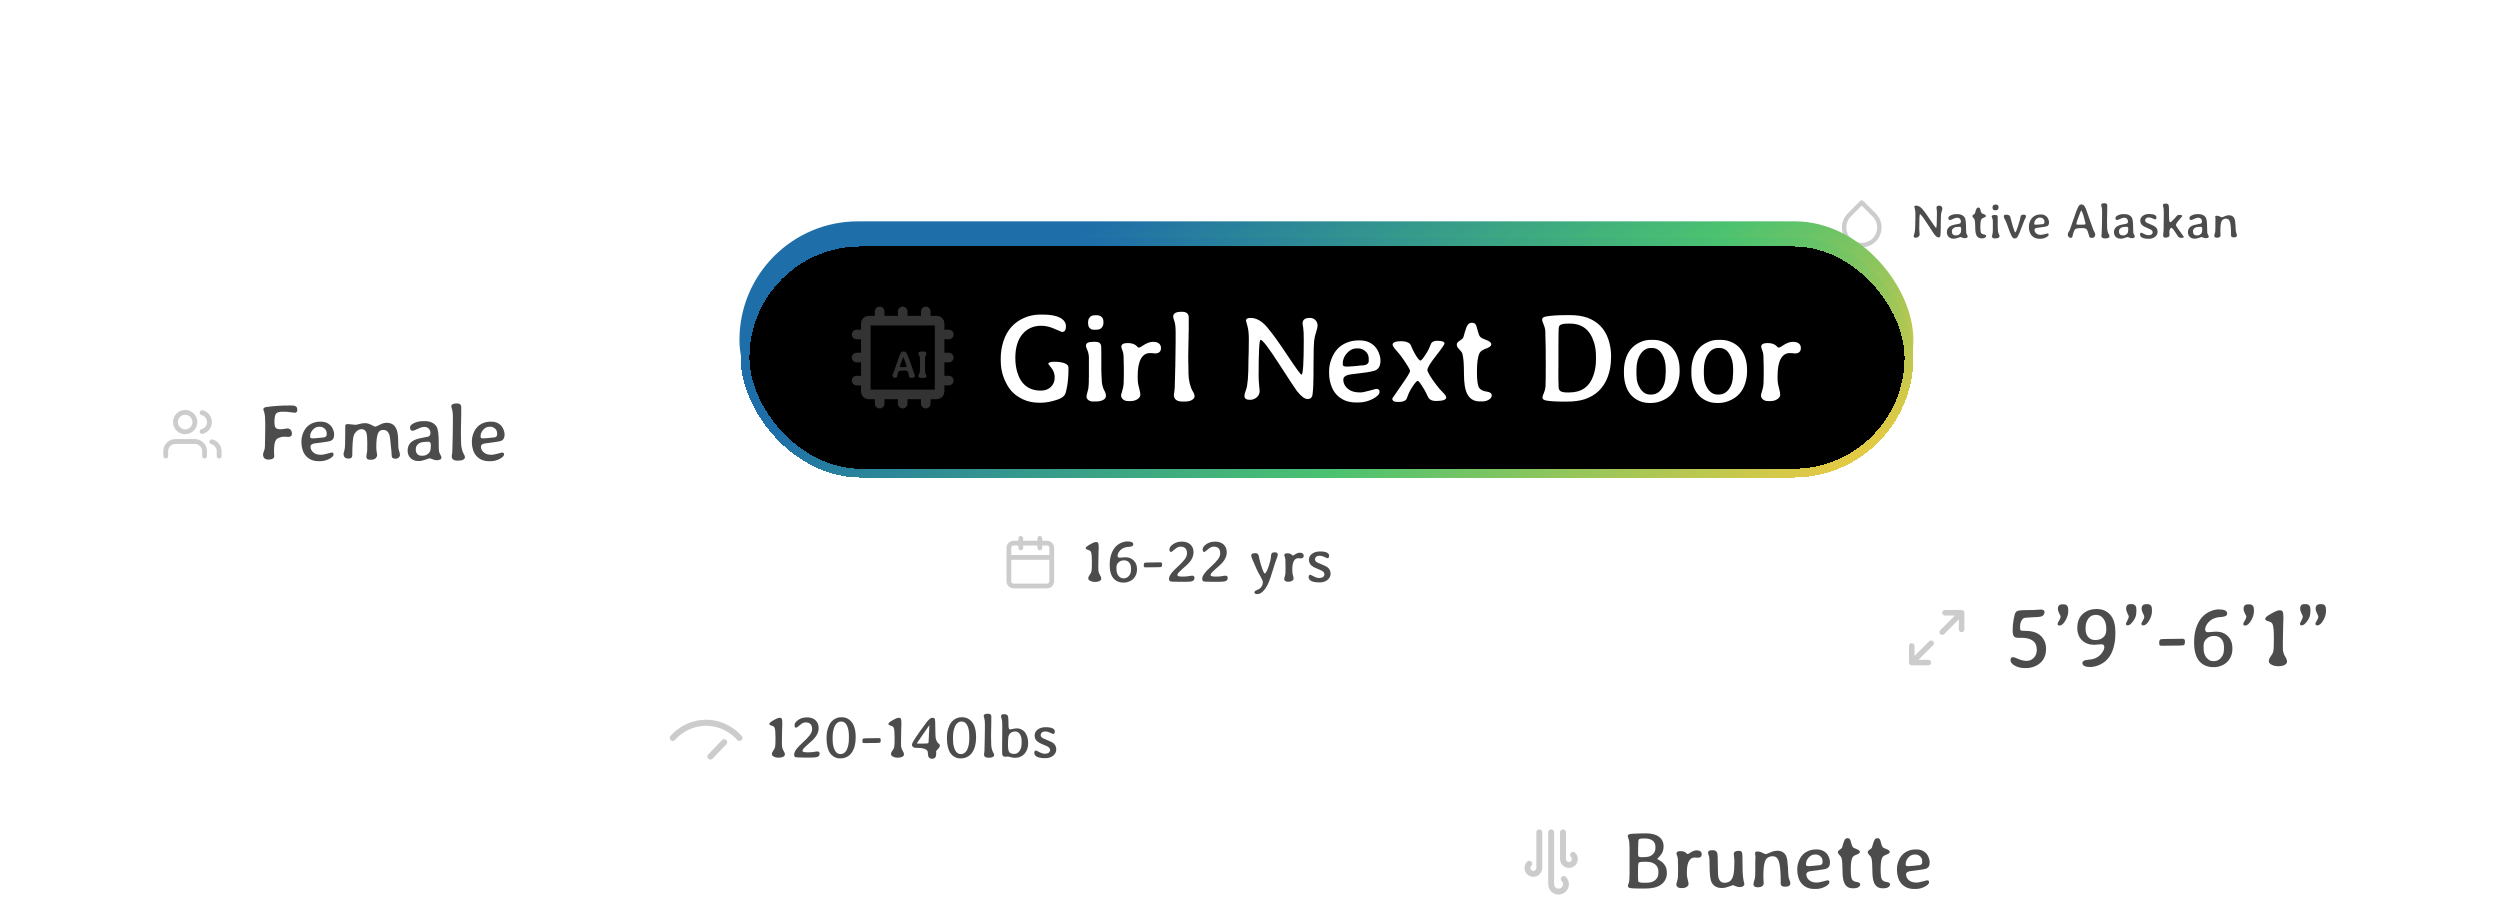 <svg width="567" height="205" viewBox="0 0 567 205" fill="none" xmlns="http://www.w3.org/2000/svg">
<g opacity="0.5" filter="url(#filter0_f_849_398)">
<rect x="250.155" y="188.782" width="94.391" height="24.005" rx="12.002" fill="white"/>
</g>
<g opacity="0.5" filter="url(#filter1_f_849_398)">
<rect x="79.004" y="112.115" width="94.391" height="24.005" rx="12.002" fill="white"/>
</g>
<g filter="url(#filter2_d_849_398)">
<rect x="406.639" y="39.082" width="111.2" height="21" rx="10.5" fill="white" shape-rendering="crispEdges"/>
<g opacity="0.2" clip-path="url(#clip0_849_398)">
<path d="M422.239 44.927L425.069 47.757C425.628 48.316 426.01 49.029 426.164 49.805C426.319 50.581 426.24 51.385 425.937 52.116C425.634 52.847 425.122 53.472 424.464 53.912C423.806 54.352 423.032 54.586 422.241 54.586C421.45 54.586 420.677 54.352 420.019 53.912C419.361 53.472 418.848 52.847 418.545 52.116C418.243 51.385 418.164 50.581 418.318 49.805C418.473 49.029 418.854 48.316 419.414 47.757L422.239 44.927Z" stroke="black" stroke-linecap="round" stroke-linejoin="round"/>
</g>
<path opacity="0.7" d="M439.189 46.137C439.189 45.801 439.406 45.633 439.84 45.633C440.04 45.633 440.204 45.699 440.332 45.83C440.459 45.962 440.523 46.113 440.523 46.284C440.523 46.456 440.479 46.665 440.392 46.913C440.304 47.157 440.246 47.425 440.217 47.717C440.188 48.009 440.173 48.526 440.173 49.27L440.168 49.5C440.164 49.653 440.162 50.069 440.162 50.747C440.162 51.421 440.135 51.981 440.08 52.426C440.047 52.706 439.902 52.847 439.643 52.847C439.384 52.847 439.068 52.613 438.697 52.147C438.584 52.005 438.059 51.208 437.122 49.757C436.188 48.306 435.634 47.58 435.459 47.58C435.342 47.58 435.284 48.647 435.284 50.78C435.284 51.013 435.299 51.292 435.328 51.616C435.361 51.937 435.377 52.108 435.377 52.13C435.377 52.353 435.291 52.541 435.12 52.694C434.949 52.843 434.744 52.918 434.508 52.918C434.187 52.918 434.026 52.805 434.026 52.579C434.026 52.44 434.072 52.258 434.163 52.032C434.309 51.667 434.382 50.783 434.382 49.38L434.387 49.144L434.404 48.669C434.411 48.351 434.415 47.961 434.415 47.498C434.415 47.035 434.373 46.654 434.289 46.355C434.205 46.053 434.163 45.9 434.163 45.896C434.163 45.721 434.294 45.633 434.557 45.633C435.078 45.633 435.572 45.909 436.039 46.459C436.505 47.01 437.112 47.852 437.86 48.986C438.611 50.116 439.023 50.681 439.096 50.681C439.231 50.681 439.298 49.657 439.298 47.608C439.298 47.061 439.28 46.682 439.243 46.47C439.207 46.255 439.189 46.144 439.189 46.137ZM443.504 52.393H443.673C444.012 52.393 444.311 52.247 444.57 51.955C444.712 51.795 444.783 51.496 444.783 51.059L444.789 50.987V50.851C444.789 50.577 444.676 50.441 444.45 50.441H444.275L443.99 50.462L443.843 50.479C443.507 50.479 443.232 50.574 443.017 50.763C442.802 50.949 442.694 51.172 442.694 51.43V51.622C442.694 51.819 442.764 51.997 442.902 52.158C443.044 52.315 443.245 52.393 443.504 52.393ZM446.271 52.655C446.271 52.9 446.025 53.022 445.533 53.022C445.445 53.022 445.285 52.978 445.051 52.891C444.822 52.799 444.676 52.754 444.614 52.754C444.555 52.754 444.359 52.818 444.023 52.945C443.688 53.069 443.392 53.131 443.137 53.131H443.011C442.614 53.131 442.271 53.002 441.983 52.743C441.695 52.48 441.551 52.123 441.551 51.671C441.551 50.752 442.133 50.18 443.296 49.954C444.05 49.804 444.441 49.724 444.466 49.713C444.645 49.622 444.734 49.458 444.734 49.221C444.734 48.98 444.658 48.78 444.504 48.619C444.355 48.455 444.149 48.373 443.886 48.373C443.628 48.373 443.321 48.463 442.968 48.641C442.614 48.816 442.372 48.904 442.24 48.904C442.003 48.904 441.885 48.742 441.885 48.417C441.885 48.213 442.071 48.02 442.443 47.837C442.818 47.655 443.245 47.564 443.722 47.564H443.996C444.353 47.564 444.67 47.631 444.947 47.766C445.224 47.901 445.436 48.084 445.582 48.313C445.79 48.638 445.893 49.38 445.893 50.539C445.893 51.195 445.906 51.603 445.932 51.764C445.961 51.924 446.025 52.087 446.123 52.251C446.222 52.411 446.271 52.546 446.271 52.655ZM449.607 53.06H449.399C448.874 53.06 448.497 52.834 448.267 52.382C448.077 52.014 447.983 51.408 447.983 50.566C447.983 49.724 447.937 49.146 447.846 48.833C447.813 48.716 447.722 48.583 447.572 48.434C447.423 48.284 447.348 48.155 447.348 48.045V47.974C447.348 47.879 447.434 47.775 447.605 47.662C447.777 47.549 447.875 47.469 447.9 47.422C447.93 47.371 447.984 47.194 448.065 46.891C448.148 46.585 448.234 46.372 448.322 46.251C448.413 46.127 448.533 46.066 448.683 46.066C448.836 46.066 448.943 46.109 449.005 46.197C449.071 46.284 449.135 46.465 449.197 46.738C449.262 47.012 449.333 47.197 449.41 47.296C449.486 47.391 449.672 47.491 449.968 47.597C450.263 47.703 450.411 47.834 450.411 47.99C450.411 48.129 450.256 48.253 449.946 48.362C449.64 48.472 449.446 48.607 449.366 48.767C449.213 49.077 449.136 49.626 449.136 50.413C449.136 51.201 449.204 51.684 449.339 51.862C449.474 52.037 449.692 52.145 449.995 52.185C450.301 52.225 450.454 52.34 450.454 52.53C450.454 52.675 450.367 52.801 450.192 52.907C450.021 53.009 449.825 53.06 449.607 53.06ZM452.516 45.398H452.697C452.853 45.398 452.988 45.446 453.101 45.541C453.214 45.635 453.271 45.774 453.271 45.956V46.093C453.271 46.242 453.222 46.377 453.123 46.498C453.025 46.614 452.899 46.672 452.746 46.672L452.636 46.689H452.456C452.412 46.678 452.358 46.672 452.292 46.672C452.226 46.672 452.148 46.629 452.057 46.541C451.969 46.45 451.925 46.35 451.925 46.24C451.918 46.211 451.915 46.19 451.915 46.175L451.904 46.066V46.038L451.925 45.863C451.925 45.779 451.973 45.681 452.068 45.568C452.162 45.455 452.312 45.398 452.516 45.398ZM452.604 53.066H452.325C452.172 53.066 452.04 53.022 451.931 52.934C451.822 52.847 451.767 52.752 451.767 52.65C451.767 52.544 451.798 52.393 451.86 52.196C451.922 51.999 451.953 51.824 451.953 51.671L451.964 51.534L451.975 51.25V51.026L451.98 50.878V49.101C451.966 48.904 451.935 48.738 451.887 48.603L451.838 48.499C451.761 48.309 451.723 48.206 451.723 48.187V48.078C451.723 47.867 451.942 47.761 452.379 47.761H452.576C452.842 47.761 453.005 47.865 453.063 48.072C453.078 48.127 453.085 48.446 453.085 49.03V50.271L453.096 50.632L453.118 51.053C453.118 51.487 453.207 51.855 453.386 52.158C453.459 52.282 453.495 52.42 453.495 52.573C453.495 52.723 453.409 52.843 453.238 52.934C453.067 53.022 452.855 53.066 452.604 53.066ZM456.891 53.082C456.625 53.082 456.379 52.845 456.153 52.371C455.93 51.897 455.679 51.254 455.398 50.441C455.121 49.624 454.895 49.07 454.72 48.778C454.545 48.486 454.458 48.264 454.458 48.111C454.458 47.958 454.494 47.85 454.567 47.788C454.643 47.726 454.815 47.695 455.081 47.695C455.508 47.695 455.79 47.85 455.929 48.16C455.961 48.237 456.002 48.403 456.049 48.658C456.096 48.913 456.253 49.485 456.519 50.375C456.789 51.264 456.971 51.709 457.066 51.709C457.179 51.709 457.392 51.215 457.706 50.227C458.019 49.239 458.191 48.636 458.22 48.417C458.249 48.195 458.271 48.065 458.286 48.029C458.369 47.803 458.572 47.69 458.893 47.69H459.002C459.188 47.69 459.314 47.719 459.379 47.777C459.449 47.832 459.483 47.934 459.483 48.084V48.176C459.483 48.271 459.374 48.506 459.155 48.882C459.108 48.962 458.9 49.496 458.532 50.484C458.167 51.469 457.903 52.114 457.739 52.42C457.578 52.726 457.442 52.914 457.329 52.983C457.219 53.049 457.073 53.082 456.891 53.082ZM463 49.861C463.248 49.861 463.423 49.822 463.525 49.746C463.627 49.669 463.678 49.582 463.678 49.483V49.254C463.678 48.991 463.581 48.774 463.388 48.603C463.195 48.432 462.983 48.346 462.754 48.346H462.611C462.28 48.346 461.99 48.486 461.742 48.767C461.494 49.044 461.37 49.349 461.37 49.68V49.773C461.37 49.901 461.487 49.965 461.72 49.965H461.846L461.879 49.959L462.289 49.932L462.562 49.91L462.748 49.888C462.781 49.885 462.825 49.879 462.879 49.872C462.938 49.864 462.978 49.861 463 49.861ZM462.775 53.153H462.535C461.806 53.153 461.221 52.907 460.779 52.415C460.583 52.196 460.429 51.919 460.32 51.584C460.211 51.244 460.156 50.909 460.156 50.577V50.331C460.156 49.999 460.225 49.651 460.364 49.287C460.63 48.576 461.082 48.093 461.72 47.837C462.048 47.703 462.396 47.635 462.765 47.635H462.885C463.395 47.635 463.816 47.79 464.148 48.1C464.338 48.279 464.48 48.494 464.575 48.745C464.673 48.993 464.722 49.217 464.722 49.418C464.722 49.859 464.584 50.147 464.307 50.282C464.117 50.373 463.683 50.459 463.005 50.539C462.331 50.619 461.961 50.668 461.895 50.687C461.578 50.767 461.419 50.909 461.419 51.113C461.419 51.467 461.581 51.762 461.906 51.999C462.143 52.174 462.482 52.262 462.923 52.262C463.091 52.262 463.362 52.209 463.738 52.103C464.114 51.997 464.319 51.944 464.356 51.944C464.546 51.944 464.64 52.03 464.64 52.201C464.64 52.416 464.436 52.63 464.028 52.841C463.623 53.049 463.206 53.153 462.775 53.153ZM472.171 49.959C472.725 49.959 473.002 49.906 473.002 49.801V49.768C473.002 49.731 472.978 49.626 472.931 49.451C472.887 49.272 472.862 49.168 472.854 49.139C472.847 49.106 472.838 49.075 472.827 49.046C472.816 49.013 472.761 48.791 472.663 48.379C472.568 47.963 472.444 47.577 472.291 47.219C472.138 46.862 472.05 46.684 472.029 46.684C472.007 46.684 471.943 46.815 471.837 47.077C471.225 48.608 470.918 49.514 470.918 49.795V49.828C470.918 49.916 471.106 49.959 471.482 49.959H471.848L471.897 49.954L472.078 49.959H472.171ZM475.2 52.141V52.251C475.2 52.459 475.113 52.646 474.938 52.814C474.843 52.905 474.668 52.951 474.413 52.951C474.161 52.951 473.983 52.883 473.877 52.748C473.866 52.734 473.795 52.486 473.664 52.005C473.536 51.523 473.39 51.191 473.226 51.009C473.066 50.823 472.75 50.73 472.28 50.73C471.383 50.73 470.849 50.809 470.678 50.965C470.51 51.119 470.348 51.445 470.191 51.944C470.133 52.127 470.093 52.302 470.071 52.469C470.049 52.637 470.022 52.745 469.989 52.792C469.923 52.891 469.794 52.94 469.6 52.94C469.411 52.94 469.26 52.861 469.147 52.705C469.034 52.544 468.977 52.367 468.977 52.174C468.977 51.977 469.043 51.782 469.174 51.589C469.309 51.392 469.405 51.217 469.464 51.064C469.526 50.907 469.792 50.136 470.262 48.751C470.736 47.365 471.053 46.501 471.214 46.158C471.378 45.816 471.52 45.599 471.64 45.508C471.764 45.413 471.916 45.365 472.094 45.365C472.273 45.365 472.435 45.429 472.581 45.557C472.727 45.684 472.884 45.929 473.051 46.29C473.055 46.301 473.624 47.905 474.758 51.102C474.819 51.277 474.909 51.459 475.025 51.649C475.142 51.839 475.2 52.003 475.2 52.141ZM476.535 45.524C476.535 45.236 476.772 45.092 477.246 45.092H477.344C477.683 45.092 477.875 45.232 477.918 45.513V46.7L477.908 47.11V47.312L477.891 47.936V48.138L477.886 48.248C477.886 48.317 477.886 48.386 477.886 48.455L477.88 48.559C477.88 48.629 477.88 48.698 477.88 48.767L477.875 48.871V49.385L477.891 50.085C477.895 50.151 477.897 50.316 477.897 50.583C477.897 50.849 477.931 51.133 478 51.436C478.073 51.735 478.165 51.974 478.274 52.152C478.383 52.327 478.438 52.477 478.438 52.601C478.438 52.725 478.361 52.834 478.208 52.929C478.059 53.024 477.842 53.071 477.558 53.071H477.366C476.852 53.071 476.595 52.867 476.595 52.459C476.595 52.429 476.61 52.334 476.639 52.174C476.668 52.014 476.684 51.72 476.688 51.294L476.721 49.987L476.726 49.883C476.726 49.813 476.726 49.744 476.726 49.675L476.732 49.467C476.732 49.398 476.732 49.328 476.732 49.259L476.737 49.155C476.737 49.086 476.737 49.017 476.737 48.947L476.743 48.74C476.743 48.67 476.743 48.601 476.743 48.532L476.748 48.324V48.111L476.754 47.903V46.875C476.754 46.459 476.717 46.146 476.644 45.934C476.571 45.723 476.535 45.586 476.535 45.524ZM481.402 52.393H481.572C481.911 52.393 482.21 52.247 482.468 51.955C482.611 51.795 482.682 51.496 482.682 51.059L482.687 50.987V50.851C482.687 50.577 482.574 50.441 482.348 50.441H482.173L481.889 50.462L481.741 50.479C481.406 50.479 481.13 50.574 480.915 50.763C480.7 50.949 480.593 51.172 480.593 51.43V51.622C480.593 51.819 480.662 51.997 480.8 52.158C480.943 52.315 481.143 52.393 481.402 52.393ZM484.169 52.655C484.169 52.9 483.923 53.022 483.431 53.022C483.343 53.022 483.183 52.978 482.95 52.891C482.72 52.799 482.574 52.754 482.512 52.754C482.454 52.754 482.257 52.818 481.922 52.945C481.586 53.069 481.291 53.131 481.036 53.131H480.91C480.512 53.131 480.17 53.002 479.882 52.743C479.594 52.48 479.45 52.123 479.45 51.671C479.45 50.752 480.031 50.18 481.194 49.954C481.949 49.804 482.339 49.724 482.365 49.713C482.543 49.622 482.633 49.458 482.633 49.221C482.633 48.98 482.556 48.78 482.403 48.619C482.253 48.455 482.047 48.373 481.785 48.373C481.526 48.373 481.22 48.463 480.866 48.641C480.512 48.816 480.27 48.904 480.139 48.904C479.902 48.904 479.783 48.742 479.783 48.417C479.783 48.213 479.969 48.02 480.341 47.837C480.717 47.655 481.143 47.564 481.621 47.564H481.894C482.252 47.564 482.569 47.631 482.846 47.766C483.123 47.901 483.334 48.084 483.48 48.313C483.688 48.638 483.792 49.38 483.792 50.539C483.792 51.195 483.805 51.603 483.83 51.764C483.859 51.924 483.923 52.087 484.022 52.251C484.12 52.411 484.169 52.546 484.169 52.655ZM485.886 50.107C485.573 49.83 485.416 49.472 485.416 49.035C485.416 48.594 485.604 48.235 485.979 47.958C486.355 47.677 486.833 47.537 487.412 47.537C487.992 47.537 488.415 47.608 488.681 47.75C488.947 47.888 489.08 48.071 489.08 48.297C489.08 48.607 488.98 48.762 488.779 48.762C488.71 48.762 488.526 48.687 488.227 48.537C487.928 48.388 487.638 48.313 487.358 48.313C487.077 48.313 486.865 48.377 486.723 48.505C486.585 48.632 486.515 48.796 486.515 48.997C486.515 49.197 486.65 49.376 486.92 49.533C487.011 49.587 487.306 49.715 487.806 49.916C488.309 50.112 488.663 50.3 488.867 50.479C489.184 50.76 489.343 51.124 489.343 51.572C489.343 52.021 489.155 52.398 488.779 52.705C488.408 53.007 487.926 53.158 487.336 53.158C486.333 53.158 485.711 52.963 485.471 52.573C485.394 52.449 485.356 52.34 485.356 52.245C485.356 51.928 485.454 51.769 485.651 51.769C485.71 51.769 485.923 51.868 486.291 52.065C486.663 52.258 486.993 52.355 487.281 52.355C487.573 52.355 487.802 52.293 487.97 52.169C488.138 52.045 488.222 51.877 488.222 51.666C488.222 51.45 488.089 51.254 487.822 51.075C487.713 51.002 487.412 50.867 486.92 50.67C486.428 50.47 486.083 50.282 485.886 50.107ZM492.247 49.407C492.338 49.407 492.629 49.148 493.122 48.63C493.256 48.488 493.386 48.339 493.51 48.182C493.634 48.025 493.747 47.912 493.849 47.843C493.951 47.77 494.104 47.733 494.308 47.733C494.724 47.733 494.932 47.825 494.932 48.007C494.932 48.043 494.693 48.337 494.215 48.887C493.741 49.434 493.504 49.822 493.504 50.052C493.504 50.165 493.802 50.636 494.396 51.463C494.994 52.291 495.293 52.708 495.293 52.715C495.293 52.872 495.13 52.951 494.806 52.951C494.481 52.951 494.221 52.867 494.024 52.699C493.998 52.677 493.774 52.334 493.351 51.671C492.932 51.007 492.635 50.676 492.46 50.676C492.332 50.676 492.225 50.772 492.137 50.965C492.05 51.155 492.006 51.392 492.006 51.676L492.028 51.966C492.039 52.112 492.044 52.207 492.044 52.251C492.044 52.684 491.712 52.901 491.049 52.901C490.75 52.901 490.6 52.714 490.6 52.338L490.617 52.207C490.683 51.667 490.715 51.162 490.715 50.692V49.806L490.721 49.62C490.724 49.496 490.726 49.372 490.726 49.248L490.737 48.876C490.737 48.752 490.737 48.629 490.737 48.505L490.748 47.766C490.748 46.968 490.734 46.479 490.704 46.301C490.675 46.118 490.642 45.963 490.606 45.836C490.573 45.705 490.557 45.624 490.557 45.595V45.464C490.557 45.395 490.61 45.329 490.715 45.267C490.821 45.205 490.965 45.174 491.147 45.174H491.295C491.565 45.174 491.743 45.283 491.831 45.502C491.897 45.666 491.929 46.04 491.929 46.623V47.772L491.94 48.461C491.94 49.092 492.042 49.407 492.247 49.407ZM498.18 52.393H498.35C498.689 52.393 498.988 52.247 499.247 51.955C499.389 51.795 499.46 51.496 499.46 51.059L499.465 50.987V50.851C499.465 50.577 499.352 50.441 499.126 50.441H498.951L498.667 50.462L498.519 50.479C498.184 50.479 497.909 50.574 497.693 50.763C497.478 50.949 497.371 51.172 497.371 51.43V51.622C497.371 51.819 497.44 51.997 497.579 52.158C497.721 52.315 497.921 52.393 498.18 52.393ZM500.947 52.655C500.947 52.9 500.701 53.022 500.209 53.022C500.122 53.022 499.961 52.978 499.728 52.891C499.498 52.799 499.352 52.754 499.29 52.754C499.232 52.754 499.035 52.818 498.7 52.945C498.364 53.069 498.069 53.131 497.814 53.131H497.688C497.291 53.131 496.948 53.002 496.66 52.743C496.372 52.48 496.228 52.123 496.228 51.671C496.228 50.752 496.809 50.18 497.972 49.954C498.727 49.804 499.117 49.724 499.143 49.713C499.321 49.622 499.411 49.458 499.411 49.221C499.411 48.98 499.334 48.78 499.181 48.619C499.031 48.455 498.825 48.373 498.563 48.373C498.304 48.373 497.998 48.463 497.644 48.641C497.291 48.816 497.048 48.904 496.917 48.904C496.68 48.904 496.561 48.742 496.561 48.417C496.561 48.213 496.747 48.02 497.119 47.837C497.495 47.655 497.921 47.564 498.399 47.564H498.672C499.03 47.564 499.347 47.631 499.624 47.766C499.901 47.901 500.112 48.084 500.258 48.313C500.466 48.638 500.57 49.38 500.57 50.539C500.57 51.195 500.583 51.603 500.608 51.764C500.637 51.924 500.701 52.087 500.8 52.251C500.898 52.411 500.947 52.546 500.947 52.655ZM502.845 52.923C502.841 52.923 502.836 52.923 502.829 52.923C502.409 52.923 502.2 52.779 502.2 52.491C502.2 52.353 502.236 52.181 502.309 51.977C502.382 51.773 502.424 51.567 502.435 51.359C502.446 51.148 502.451 50.825 502.451 50.391V49.369L502.462 49.084C502.47 48.895 502.473 48.76 502.473 48.68L502.418 48.116C502.418 47.989 502.531 47.925 502.758 47.925C502.987 47.925 503.222 47.987 503.463 48.111C503.704 48.235 503.851 48.297 503.906 48.297C503.964 48.297 504.072 48.26 504.229 48.187C504.389 48.114 504.577 48.036 504.792 47.952C505.011 47.865 505.235 47.821 505.465 47.821H505.607C505.88 47.821 506.123 47.896 506.334 48.045C506.549 48.191 506.704 48.395 506.799 48.658C506.897 48.916 506.967 49.394 507.007 50.09L507.023 50.391L507.034 50.692C507.045 50.867 507.058 51.057 507.072 51.261C507.087 51.465 507.136 51.68 507.22 51.906C507.304 52.129 507.346 52.278 507.346 52.355C507.346 52.679 507.098 52.841 506.602 52.841C506.391 52.841 506.236 52.799 506.137 52.715C506.039 52.628 505.99 52.482 505.99 52.278L506 52.076C506 50.657 505.898 49.691 505.694 49.177C505.534 48.78 505.251 48.581 504.847 48.581C504.653 48.581 504.464 48.63 504.278 48.729C504.096 48.824 503.953 48.978 503.851 49.194C503.669 49.576 503.578 50.313 503.578 51.403L503.622 52.393C503.622 52.55 503.547 52.677 503.397 52.776C503.248 52.874 503.064 52.923 502.845 52.923Z" fill="black"/>
</g>
<g filter="url(#filter3_d_849_398)">
<rect x="139.895" y="152.861" width="112.5" height="27" rx="13.5" fill="white" shape-rendering="crispEdges"/>
<g opacity="0.2" clip-path="url(#clip1_849_398)">
<path d="M152.582 166.361C152.582 166.361 155.332 162.924 160.145 162.924C164.957 162.924 167.707 166.361 167.707 166.361" stroke="black" stroke-width="1.375" stroke-linecap="round" stroke-linejoin="round"/>
<line x1="164.239" y1="167.333" x2="161.117" y2="170.587" stroke="black" stroke-width="1.375" stroke-linecap="round" stroke-linejoin="round"/>
</g>
<path opacity="0.7" d="M174.488 163.253V163.177C174.488 163.009 174.673 162.811 175.042 162.583C175.899 162.059 176.471 161.797 176.758 161.797H176.867C177.095 161.797 177.245 161.879 177.318 162.043C177.391 162.207 177.428 162.542 177.428 163.048L177.414 163.444C177.405 163.622 177.4 163.713 177.4 163.717L177.353 165.925V166.206L177.339 166.766C177.339 166.766 177.339 167.017 177.339 167.518C177.339 167.928 177.343 168.174 177.353 168.257C177.394 168.621 177.512 168.961 177.708 169.275C177.909 169.585 178.009 169.856 178.009 170.089C178.009 170.316 177.881 170.499 177.626 170.635C177.375 170.772 177.054 170.841 176.662 170.841H176.532C176.081 170.841 175.687 170.729 175.35 170.506C175.158 170.378 175.062 170.207 175.062 169.993C175.062 169.779 175.167 169.53 175.377 169.248C175.591 168.965 175.728 168.699 175.787 168.448C175.851 168.193 175.883 167.486 175.883 166.329C175.883 165.167 175.817 164.417 175.685 164.08C175.598 163.856 175.425 163.708 175.165 163.635C174.714 163.508 174.488 163.38 174.488 163.253ZM184.188 164.353C184.188 163.346 183.694 162.842 182.705 162.842C182.313 162.842 181.928 163.007 181.55 163.335C181.003 163.809 180.675 164.046 180.565 164.046C180.324 164.046 180.203 163.85 180.203 163.458C180.203 163.061 180.481 162.669 181.037 162.282C181.593 161.895 182.236 161.701 182.965 161.701H183.184C183.535 161.701 183.879 161.767 184.216 161.899C184.558 162.031 184.836 162.211 185.05 162.439C185.465 162.877 185.672 163.437 185.672 164.121C185.672 165.123 185.166 166.083 184.154 166.999C183.844 167.281 183.523 167.568 183.19 167.86C182.858 168.152 182.577 168.416 182.35 168.653C182.126 168.885 182.015 169.106 182.015 169.316C182.015 169.526 182.407 169.631 183.19 169.631C183.632 169.631 184.029 169.608 184.38 169.562L184.742 169.508L184.913 169.473C185.109 169.441 185.264 169.425 185.378 169.425C185.715 169.425 185.884 169.594 185.884 169.931C185.884 170.264 185.745 170.496 185.467 170.629C185.193 170.756 184.688 170.82 183.949 170.82H182.657L182.445 170.813C181.265 170.813 180.579 170.779 180.388 170.711C180.201 170.638 180.107 170.428 180.107 170.082C180.107 169.731 180.331 169.275 180.777 168.715C181.046 168.377 181.509 167.908 182.165 167.306C182.826 166.705 183.327 166.176 183.669 165.72C184.015 165.26 184.188 164.804 184.188 164.353ZM188.844 166.158V166.794C188.844 167.691 188.994 168.455 189.295 169.084C189.596 169.708 190.033 170.022 190.607 170.027H190.703C190.958 170.027 191.204 169.945 191.441 169.781C191.678 169.612 191.872 169.38 192.022 169.084C192.364 168.4 192.535 167.541 192.535 166.507V165.966C192.535 164.955 192.385 164.148 192.084 163.547C191.783 162.945 191.362 162.644 190.819 162.644H190.73C190.43 162.644 190.156 162.742 189.91 162.938C189.664 163.13 189.475 163.364 189.343 163.642C189.01 164.34 188.844 165.178 188.844 166.158ZM190.655 161.68H191.059C191.455 161.68 191.847 161.783 192.234 161.988C193.46 162.635 194.073 164.036 194.073 166.192L194.066 166.336C194.066 167.721 193.763 168.849 193.157 169.719C192.866 170.134 192.501 170.451 192.063 170.67C191.626 170.888 191.166 170.998 190.683 170.998H190.416C190.006 170.998 189.612 170.893 189.233 170.683C188.459 170.259 187.946 169.535 187.695 168.509C187.54 167.89 187.463 167.27 187.463 166.65V166.219C187.463 165.536 187.554 164.898 187.736 164.305C187.919 163.708 188.144 163.23 188.413 162.87C188.687 162.51 189.026 162.223 189.432 162.008C189.842 161.79 190.25 161.68 190.655 161.68ZM195.892 167.532C195.691 167.532 195.591 167.416 195.591 167.183V167.026C195.591 166.721 195.661 166.545 195.803 166.5C195.944 166.45 196.596 166.424 197.758 166.424L199.098 166.404H199.351C199.615 166.404 199.747 166.522 199.747 166.759V166.91C199.738 166.974 199.733 167.024 199.733 167.06C199.733 167.288 199.647 167.423 199.474 167.464C199.305 167.5 198.672 167.518 197.573 167.518H197.266L197.115 167.525H196.808L196.603 167.532H195.892ZM201.504 163.253V163.177C201.504 163.009 201.688 162.811 202.058 162.583C202.914 162.059 203.486 161.797 203.773 161.797H203.883C204.111 161.797 204.261 161.879 204.334 162.043C204.407 162.207 204.443 162.542 204.443 163.048L204.43 163.444C204.421 163.622 204.416 163.713 204.416 163.717L204.368 165.925V166.206L204.354 166.766C204.354 166.766 204.354 167.017 204.354 167.518C204.354 167.928 204.359 168.174 204.368 168.257C204.409 168.621 204.528 168.961 204.724 169.275C204.924 169.585 205.024 169.856 205.024 170.089C205.024 170.316 204.897 170.499 204.642 170.635C204.391 170.772 204.07 170.841 203.678 170.841H203.548C203.097 170.841 202.702 170.729 202.365 170.506C202.174 170.378 202.078 170.207 202.078 169.993C202.078 169.779 202.183 169.53 202.393 169.248C202.607 168.965 202.743 168.699 202.803 168.448C202.867 168.193 202.898 167.486 202.898 166.329C202.898 165.167 202.832 164.417 202.7 164.08C202.614 163.856 202.44 163.708 202.181 163.635C201.729 163.508 201.504 163.38 201.504 163.253ZM210.773 163.588C210.773 163.537 210.764 163.512 210.746 163.512C210.728 163.512 210.498 163.845 210.056 164.51C209.614 165.171 209.153 165.837 208.675 166.507C208.196 167.176 207.957 167.536 207.957 167.587C207.957 167.632 208.035 167.655 208.189 167.655H208.518L208.572 167.648H209.146C209.935 167.648 210.375 167.623 210.466 167.573C210.562 167.523 210.609 167.382 210.609 167.149C210.618 167.067 210.623 167.008 210.623 166.971L210.644 166.602V166.472L210.671 165.98C210.671 165.916 210.671 165.853 210.671 165.789L210.732 164.62V164.504L210.76 164.032L210.773 163.745V163.588ZM211.409 171.087C211.076 171.087 210.83 170.982 210.671 170.772C210.516 170.563 210.438 170.207 210.438 169.706C210.438 169.391 210.295 169.154 210.008 168.995C209.575 168.753 209.055 168.633 208.449 168.633L208.299 168.626C208.199 168.621 208.025 168.619 207.779 168.619C207.533 168.619 207.337 168.576 207.191 168.489C206.95 168.348 206.829 168.143 206.829 167.874C206.829 167.45 207.914 165.791 210.083 162.897C210.639 162.159 211.083 161.79 211.416 161.79C211.749 161.79 211.956 161.892 212.038 162.097C212.097 162.243 212.127 162.952 212.127 164.223C212.127 165.495 212.175 166.299 212.271 166.636C212.371 166.969 212.512 167.245 212.694 167.464C212.74 167.518 212.826 167.6 212.954 167.71C213.082 167.814 213.146 167.906 213.146 167.983V168.051C213.146 168.339 213.004 168.617 212.722 168.885C212.444 169.154 212.305 169.337 212.305 169.432L212.339 169.918C212.339 170.697 212.029 171.087 211.409 171.087ZM216.146 166.158V166.794C216.146 167.691 216.297 168.455 216.598 169.084C216.898 169.708 217.336 170.022 217.91 170.027H218.006C218.261 170.027 218.507 169.945 218.744 169.781C218.981 169.612 219.175 169.38 219.325 169.084C219.667 168.4 219.838 167.541 219.838 166.507V165.966C219.838 164.955 219.688 164.148 219.387 163.547C219.086 162.945 218.664 162.644 218.122 162.644H218.033C217.732 162.644 217.459 162.742 217.213 162.938C216.967 163.13 216.778 163.364 216.646 163.642C216.313 164.34 216.146 165.178 216.146 166.158ZM217.958 161.68H218.361C218.758 161.68 219.15 161.783 219.537 161.988C220.763 162.635 221.376 164.036 221.376 166.192L221.369 166.336C221.369 167.721 221.066 168.849 220.46 169.719C220.168 170.134 219.804 170.451 219.366 170.67C218.929 170.888 218.468 170.998 217.985 170.998H217.719C217.309 170.998 216.914 170.893 216.536 170.683C215.761 170.259 215.249 169.535 214.998 168.509C214.843 167.89 214.766 167.27 214.766 166.65V166.219C214.766 165.536 214.857 164.898 215.039 164.305C215.221 163.708 215.447 163.23 215.716 162.87C215.989 162.51 216.329 162.223 216.734 162.008C217.145 161.79 217.552 161.68 217.958 161.68ZM223.099 161.414C223.099 161.054 223.395 160.874 223.987 160.874H224.11C224.534 160.874 224.773 161.049 224.828 161.4V162.883L224.814 163.396V163.649L224.794 164.428V164.681L224.787 164.818C224.787 164.905 224.787 164.991 224.787 165.078L224.78 165.208C224.78 165.294 224.78 165.381 224.78 165.467L224.773 165.597V166.24L224.794 167.115C224.799 167.197 224.801 167.404 224.801 167.737C224.801 168.07 224.844 168.425 224.931 168.803C225.022 169.177 225.136 169.476 225.272 169.699C225.409 169.918 225.478 170.105 225.478 170.259C225.478 170.414 225.382 170.551 225.19 170.67C225.004 170.788 224.732 170.847 224.377 170.847H224.138C223.495 170.847 223.174 170.592 223.174 170.082C223.174 170.045 223.192 169.927 223.229 169.726C223.265 169.526 223.285 169.159 223.29 168.626L223.331 166.992L223.338 166.862C223.338 166.775 223.338 166.689 223.338 166.602L223.345 166.342C223.345 166.256 223.345 166.169 223.345 166.083L223.352 165.953C223.352 165.866 223.352 165.78 223.352 165.693L223.358 165.433C223.358 165.347 223.358 165.26 223.358 165.174L223.365 164.914V164.647L223.372 164.387V163.102C223.372 162.583 223.326 162.191 223.235 161.926C223.144 161.662 223.099 161.491 223.099 161.414ZM229.866 169.972H230.071C230.527 169.972 230.912 169.756 231.227 169.323C231.546 168.89 231.705 168.293 231.705 167.532V167.067C231.705 166.411 231.571 165.889 231.302 165.502C231.037 165.11 230.709 164.914 230.317 164.914H230.119C229.659 164.914 229.278 165.101 228.978 165.474C228.768 165.739 228.663 166.121 228.663 166.623C228.649 166.759 228.643 166.853 228.643 166.903L228.629 167.04L228.622 167.183V167.327L228.615 167.546V168.045C228.615 168.797 228.713 169.307 228.909 169.576C229.105 169.84 229.424 169.972 229.866 169.972ZM227.282 169.036V167.819L227.289 167.655V166.862L227.296 166.698V166.377L227.303 166.062C227.303 165.743 227.303 165.422 227.303 165.098L227.31 164.77V164.449L227.316 164.128V163.806C227.316 163.164 227.305 162.754 227.282 162.576C227.264 162.394 227.218 162.195 227.146 161.981C227.077 161.762 227.043 161.621 227.043 161.557V161.427C227.043 161.127 227.246 160.976 227.651 160.976H227.788C228.189 160.976 228.444 161.095 228.554 161.332C228.663 161.564 228.718 162.038 228.718 162.754C228.718 163.469 228.741 163.929 228.786 164.134C228.832 164.34 228.927 164.442 229.073 164.442C229.178 164.442 229.395 164.401 229.723 164.319C230.051 164.232 230.379 164.189 230.707 164.189C231.035 164.189 231.37 164.28 231.712 164.463C232.058 164.64 232.341 164.896 232.56 165.228C232.974 165.853 233.182 166.593 233.182 167.45L233.175 167.614V167.778C233.175 168.211 233.09 168.63 232.922 169.036C232.58 169.852 232.045 170.398 231.315 170.676C230.978 170.804 230.63 170.868 230.27 170.868H230.119C229.855 170.868 229.559 170.82 229.23 170.724C228.902 170.629 228.652 170.581 228.479 170.581L228.021 170.635C227.624 170.635 227.382 170.449 227.296 170.075C227.287 170.034 227.282 169.688 227.282 169.036ZM235.239 167.142C234.847 166.796 234.651 166.349 234.651 165.802C234.651 165.251 234.886 164.802 235.355 164.456C235.825 164.105 236.422 163.929 237.146 163.929C237.871 163.929 238.4 164.018 238.732 164.196C239.065 164.369 239.231 164.597 239.231 164.88C239.231 165.267 239.106 165.461 238.855 165.461C238.769 165.461 238.539 165.367 238.165 165.18C237.791 164.994 237.429 164.9 237.078 164.9C236.727 164.9 236.463 164.98 236.285 165.139C236.112 165.299 236.025 165.504 236.025 165.755C236.025 166.005 236.194 166.229 236.531 166.424C236.645 166.493 237.014 166.652 237.639 166.903C238.268 167.149 238.71 167.384 238.965 167.607C239.361 167.958 239.56 168.414 239.56 168.974C239.56 169.535 239.325 170.007 238.855 170.389C238.391 170.768 237.789 170.957 237.051 170.957C235.798 170.957 235.021 170.713 234.72 170.225C234.624 170.07 234.576 169.934 234.576 169.815C234.576 169.419 234.699 169.22 234.945 169.22C235.018 169.22 235.285 169.343 235.745 169.59C236.21 169.831 236.622 169.952 236.982 169.952C237.347 169.952 237.634 169.874 237.844 169.719C238.053 169.564 238.158 169.355 238.158 169.091C238.158 168.822 237.992 168.576 237.659 168.352C237.522 168.261 237.146 168.092 236.531 167.846C235.916 167.596 235.485 167.361 235.239 167.142Z" fill="black"/>
</g>
<g filter="url(#filter4_d_849_398)">
<rect x="328.139" y="177" width="126.327" height="35" rx="17.5" fill="white" shape-rendering="crispEdges"/>
<g opacity="0.2">
<path d="M356.78 192.882C356.937 193.038 357.053 193.231 357.118 193.442C357.183 193.654 357.194 193.879 357.151 194.096C357.108 194.313 357.012 194.516 356.872 194.687C356.732 194.859 356.551 194.992 356.346 195.077C356.142 195.162 355.919 195.194 355.699 195.172C355.479 195.15 355.267 195.074 355.084 194.951C354.9 194.827 354.749 194.66 354.646 194.465C354.542 194.269 354.488 194.051 354.489 193.83V187.782M346.822 194.898C346.665 195.054 346.549 195.247 346.484 195.458C346.419 195.67 346.408 195.894 346.451 196.112C346.494 196.329 346.59 196.532 346.73 196.703C346.871 196.875 347.051 197.008 347.256 197.093C347.46 197.178 347.683 197.21 347.903 197.188C348.123 197.166 348.335 197.09 348.519 196.967C348.703 196.843 348.853 196.676 348.957 196.481C349.06 196.285 349.114 196.067 349.113 195.845V187.782M354.67 198.352C354.865 198.547 355.009 198.788 355.089 199.052C355.169 199.316 355.182 199.596 355.128 199.867C355.074 200.137 354.955 200.391 354.779 200.604C354.604 200.817 354.379 200.984 354.124 201.09C353.869 201.196 353.592 201.237 353.317 201.21C353.043 201.183 352.779 201.089 352.549 200.936C352.319 200.783 352.131 200.575 352.001 200.332C351.87 200.089 351.802 199.817 351.801 199.541L351.801 187.782" stroke="black" stroke-width="1.344" stroke-linecap="round" stroke-linejoin="round"/>
</g>
<path opacity="0.7" d="M371.518 192.644C371.518 193 371.574 193.216 371.687 193.293C371.8 193.37 372.031 193.408 372.38 193.408H372.593L372.665 193.4L372.949 193.391L373.384 193.355C373.965 193.355 374.486 193.124 374.948 192.662C375.286 192.324 375.455 191.853 375.455 191.249V191.08C375.455 190.446 375.242 189.969 374.815 189.649C374.389 189.329 373.811 189.169 373.082 189.169H372.718C372.102 189.169 371.749 189.252 371.66 189.418C371.571 189.584 371.527 190.262 371.527 191.453V191.604L371.518 191.907V192.644ZM371.518 198.243C371.518 198.243 371.524 198.412 371.536 198.749C371.536 199.057 371.93 199.211 372.718 199.211H373.402C374.261 199.211 374.928 199.01 375.402 198.607C375.882 198.198 376.121 197.665 376.121 197.008V196.643C376.121 195.956 375.876 195.42 375.384 195.035C374.892 194.65 374.267 194.457 373.509 194.457H372.673C372.223 194.457 371.921 194.501 371.767 194.59C371.619 194.679 371.545 194.866 371.545 195.15C371.521 195.363 371.509 195.512 371.509 195.595V195.808L371.5 196.057V197.834L371.509 197.914L371.518 198.243ZM373.287 188.005C374.608 188.005 375.606 188.269 376.281 188.796C376.963 189.318 377.303 190.04 377.303 190.965C377.303 191.883 376.989 192.647 376.361 193.257C376.024 193.583 375.855 193.761 375.855 193.791C375.855 193.814 375.926 193.868 376.068 193.95L376.237 194.039C376.788 194.324 377.226 194.706 377.552 195.186C377.878 195.66 378.041 196.217 378.041 196.856V197.079C378.035 197.665 377.896 198.189 377.623 198.652C377.114 199.511 376.27 200.07 375.091 200.331C374.492 200.461 373.772 200.527 372.931 200.527H372.087L371.874 200.518C370.689 200.518 369.945 200.479 369.643 200.402C369.353 200.325 369.208 200.156 369.208 199.896C369.208 199.813 369.27 199.611 369.394 199.291C369.519 198.971 369.581 198.314 369.581 197.319V191.373C369.581 190.384 369.513 189.706 369.376 189.338C369.246 188.965 369.181 188.761 369.181 188.725V188.592C369.181 188.396 369.32 188.26 369.599 188.183C369.883 188.1 370.401 188.059 371.154 188.059L371.367 188.05C371.509 188.044 371.649 188.041 371.785 188.041L372.211 188.023L373.287 188.005ZM384.342 193.479C383.785 193.479 383.352 193.758 383.044 194.315C382.736 194.866 382.582 195.71 382.582 196.848C382.582 197.351 382.603 197.71 382.644 197.923C382.686 198.13 382.748 198.391 382.831 198.705C382.92 199.013 382.964 199.283 382.964 199.514C382.964 199.739 382.828 199.946 382.555 200.136C382.283 200.325 381.927 200.42 381.489 200.42L381.338 200.411H381.178C380.894 200.411 380.657 200.331 380.467 200.171C380.283 200.011 380.192 199.831 380.192 199.629V199.487C380.192 199.445 380.248 199.25 380.36 198.9C380.473 198.551 380.538 198.213 380.556 197.887C380.574 197.561 380.583 197.123 380.583 196.572V195.586L380.574 195.426C380.574 195.319 380.574 195.212 380.574 195.106L380.556 194.626C380.55 194.519 380.547 194.312 380.547 194.004C380.547 193.69 380.491 193.394 380.378 193.115C380.272 192.831 380.218 192.647 380.218 192.564C380.218 192.209 380.529 192.031 381.151 192.031C381.773 192.031 382.224 192.2 382.502 192.537C382.585 192.638 382.671 192.689 382.76 192.689C382.855 192.689 383.009 192.615 383.222 192.466C383.814 192.064 384.312 191.862 384.715 191.862H384.857C385.213 191.862 385.482 191.942 385.666 192.102C385.855 192.262 385.95 192.475 385.95 192.742C385.95 193.269 385.657 193.533 385.07 193.533C384.839 193.497 384.596 193.479 384.342 193.479ZM389.487 192.529C389.564 192.783 389.603 193.705 389.603 195.292C389.603 196.88 389.662 197.84 389.78 198.172C390.029 198.871 390.474 199.22 391.113 199.22C391.895 199.22 392.461 198.918 392.811 198.314C393.16 197.704 393.335 196.67 393.335 195.212L393.353 194.733V194.262C393.353 193.942 393.329 193.616 393.282 193.284C393.24 192.952 393.22 192.769 393.22 192.733C393.22 192.455 393.317 192.259 393.513 192.146C393.708 192.028 393.996 191.969 394.375 191.969C394.754 191.969 394.997 192.111 395.104 192.395C395.175 192.585 395.21 193.527 395.21 195.221C395.21 196.91 395.302 198.133 395.486 198.892C395.569 199.217 395.61 199.386 395.61 199.398V199.567C395.61 199.721 395.518 199.863 395.335 199.993C395.157 200.124 394.902 200.189 394.57 200.189C394.239 200.189 393.919 200.118 393.611 199.976C393.302 199.828 393.113 199.754 393.042 199.754C392.977 199.754 392.666 199.86 392.109 200.073C391.552 200.287 391.057 200.393 390.625 200.393H390.394C389.92 200.393 389.49 200.287 389.105 200.073C388.72 199.854 388.421 199.543 388.207 199.14C387.893 198.542 387.736 197.271 387.736 195.328C387.736 194.196 387.698 193.497 387.621 193.231C387.615 193.207 387.576 193.1 387.505 192.911C387.434 192.721 387.399 192.588 387.399 192.511V192.315C387.399 191.989 387.707 191.827 388.323 191.827H388.536C389.028 191.827 389.345 192.061 389.487 192.529ZM398.738 200.242C398.732 200.242 398.723 200.242 398.712 200.242C398.03 200.242 397.69 200.008 397.69 199.54C397.69 199.315 397.749 199.037 397.867 198.705C397.986 198.373 398.054 198.038 398.072 197.701C398.089 197.357 398.098 196.833 398.098 196.128V194.466L398.116 194.004C398.128 193.696 398.134 193.477 398.134 193.346L398.045 192.431C398.045 192.224 398.229 192.12 398.596 192.12C398.969 192.12 399.351 192.221 399.742 192.422C400.133 192.623 400.373 192.724 400.462 192.724C400.557 192.724 400.732 192.665 400.987 192.546C401.247 192.428 401.552 192.301 401.902 192.164C402.257 192.022 402.622 191.951 402.995 191.951H403.226C403.67 191.951 404.064 192.072 404.408 192.315C404.757 192.552 405.009 192.884 405.163 193.311C405.323 193.731 405.436 194.507 405.501 195.639L405.528 196.128L405.545 196.617C405.563 196.901 405.584 197.209 405.608 197.541C405.631 197.872 405.711 198.222 405.848 198.589C405.984 198.951 406.052 199.194 406.052 199.318C406.052 199.845 405.649 200.109 404.843 200.109C404.5 200.109 404.248 200.041 404.088 199.905C403.928 199.762 403.848 199.525 403.848 199.194L403.866 198.865C403.866 196.56 403.7 194.99 403.368 194.155C403.107 193.509 402.648 193.186 401.991 193.186C401.677 193.186 401.369 193.266 401.067 193.426C400.77 193.58 400.539 193.832 400.373 194.182C400.077 194.804 399.929 196 399.929 197.772L400 199.38C400 199.635 399.879 199.842 399.636 200.002C399.393 200.162 399.094 200.242 398.738 200.242ZM412.246 195.266C412.649 195.266 412.933 195.204 413.099 195.079C413.265 194.955 413.348 194.812 413.348 194.653V194.279C413.348 193.853 413.191 193.5 412.877 193.222C412.563 192.943 412.219 192.804 411.846 192.804H411.615C411.076 192.804 410.605 193.032 410.202 193.488C409.799 193.939 409.598 194.433 409.598 194.972V195.124C409.598 195.331 409.787 195.435 410.167 195.435H410.371L410.424 195.426L411.091 195.381L411.535 195.346L411.837 195.31C411.891 195.304 411.962 195.295 412.05 195.283C412.145 195.272 412.21 195.266 412.246 195.266ZM411.882 200.616H411.491C410.306 200.616 409.355 200.216 408.638 199.416C408.318 199.06 408.069 198.61 407.892 198.065C407.714 197.514 407.625 196.969 407.625 196.43V196.03C407.625 195.491 407.737 194.925 407.963 194.333C408.395 193.177 409.13 192.392 410.167 191.978C410.7 191.758 411.265 191.649 411.864 191.649H412.059C412.889 191.649 413.573 191.901 414.112 192.404C414.42 192.694 414.651 193.044 414.805 193.453C414.965 193.856 415.045 194.22 415.045 194.546C415.045 195.263 414.82 195.731 414.37 195.95C414.062 196.098 413.357 196.237 412.255 196.368C411.159 196.498 410.558 196.578 410.451 196.608C409.935 196.738 409.678 196.969 409.678 197.301C409.678 197.875 409.941 198.355 410.469 198.74C410.854 199.025 411.405 199.167 412.122 199.167C412.394 199.167 412.835 199.081 413.446 198.909C414.056 198.737 414.391 198.652 414.45 198.652C414.758 198.652 414.912 198.791 414.912 199.069C414.912 199.419 414.58 199.765 413.917 200.109C413.259 200.447 412.581 200.616 411.882 200.616ZM420.52 200.464H420.182C419.329 200.464 418.716 200.097 418.342 199.362C418.034 198.764 417.88 197.781 417.88 196.412C417.88 195.044 417.806 194.105 417.658 193.595C417.605 193.405 417.457 193.189 417.214 192.946C416.971 192.703 416.849 192.493 416.849 192.315V192.2C416.849 192.046 416.989 191.877 417.267 191.693C417.545 191.51 417.705 191.379 417.747 191.302C417.794 191.219 417.883 190.932 418.013 190.44C418.15 189.943 418.289 189.596 418.431 189.4C418.579 189.199 418.775 189.098 419.018 189.098C419.267 189.098 419.441 189.169 419.542 189.312C419.649 189.454 419.752 189.747 419.853 190.191C419.96 190.636 420.075 190.938 420.2 191.098C420.324 191.252 420.626 191.415 421.106 191.587C421.586 191.758 421.826 191.972 421.826 192.226C421.826 192.452 421.574 192.653 421.071 192.831C420.573 193.008 420.259 193.228 420.129 193.488C419.88 193.992 419.755 194.884 419.755 196.163C419.755 197.443 419.865 198.228 420.084 198.518C420.303 198.803 420.659 198.977 421.15 199.043C421.648 199.108 421.897 199.294 421.897 199.602C421.897 199.839 421.755 200.044 421.47 200.216C421.192 200.382 420.875 200.464 420.52 200.464ZM427.291 200.464H426.954C426.1 200.464 425.487 200.097 425.114 199.362C424.806 198.764 424.652 197.781 424.652 196.412C424.652 195.044 424.578 194.105 424.43 193.595C424.376 193.405 424.228 193.189 423.985 192.946C423.742 192.703 423.621 192.493 423.621 192.315V192.2C423.621 192.046 423.76 191.877 424.039 191.693C424.317 191.51 424.477 191.379 424.519 191.302C424.566 191.219 424.655 190.932 424.785 190.44C424.921 189.943 425.061 189.596 425.203 189.4C425.351 189.199 425.546 189.098 425.789 189.098C426.038 189.098 426.213 189.169 426.314 189.312C426.42 189.454 426.524 189.747 426.625 190.191C426.731 190.636 426.847 190.938 426.971 191.098C427.096 191.252 427.398 191.415 427.878 191.587C428.358 191.758 428.598 191.972 428.598 192.226C428.598 192.452 428.346 192.653 427.842 192.831C427.345 193.008 427.031 193.228 426.9 193.488C426.651 193.992 426.527 194.884 426.527 196.163C426.527 197.443 426.637 198.228 426.856 198.518C427.075 198.803 427.43 198.977 427.922 199.043C428.42 199.108 428.669 199.294 428.669 199.602C428.669 199.839 428.526 200.044 428.242 200.216C427.964 200.382 427.647 200.464 427.291 200.464ZM434.854 195.266C435.257 195.266 435.541 195.204 435.707 195.079C435.873 194.955 435.956 194.812 435.956 194.653V194.279C435.956 193.853 435.799 193.5 435.485 193.222C435.171 192.943 434.827 192.804 434.454 192.804H434.223C433.684 192.804 433.213 193.032 432.81 193.488C432.407 193.939 432.206 194.433 432.206 194.972V195.124C432.206 195.331 432.395 195.435 432.774 195.435H432.979L433.032 195.426L433.699 195.381L434.143 195.346L434.445 195.31C434.498 195.304 434.569 195.295 434.658 195.283C434.753 195.272 434.818 195.266 434.854 195.266ZM434.489 200.616H434.098C432.914 200.616 431.963 200.216 431.246 199.416C430.926 199.06 430.677 198.61 430.499 198.065C430.322 197.514 430.233 196.969 430.233 196.43V196.03C430.233 195.491 430.345 194.925 430.57 194.333C431.003 193.177 431.738 192.392 432.774 191.978C433.308 191.758 433.873 191.649 434.472 191.649H434.667C435.497 191.649 436.181 191.901 436.72 192.404C437.028 192.694 437.259 193.044 437.413 193.453C437.573 193.856 437.653 194.22 437.653 194.546C437.653 195.263 437.428 195.731 436.978 195.95C436.67 196.098 435.965 196.237 434.863 196.368C433.767 196.498 433.165 196.578 433.059 196.608C432.543 196.738 432.286 196.969 432.286 197.301C432.286 197.875 432.549 198.355 433.076 198.74C433.462 199.025 434.013 199.167 434.729 199.167C435.002 199.167 435.443 199.081 436.054 198.909C436.664 198.737 436.998 198.652 437.058 198.652C437.366 198.652 437.52 198.791 437.52 199.069C437.52 199.419 437.188 199.765 436.525 200.109C435.867 200.447 435.189 200.616 434.489 200.616Z" fill="black"/>
</g>
<g filter="url(#filter5_d_849_398)">
<rect x="21.436" y="79.981" width="110.417" height="35" rx="17.5" fill="white" shape-rendering="crispEdges"/>
<g opacity="0.2" clip-path="url(#clip2_849_398)">
<path d="M46.398 102.438V101.336C46.398 100.752 46.166 100.192 45.753 99.779C45.34 99.366 44.779 99.133 44.195 99.133H39.79C39.206 99.133 38.645 99.366 38.232 99.779C37.819 100.192 37.587 100.752 37.587 101.336V102.438M49.702 102.438V101.336C49.702 100.848 49.539 100.374 49.24 99.988C48.941 99.603 48.523 99.327 48.05 99.205M45.847 92.597C46.321 92.718 46.741 92.994 47.041 93.38C47.341 93.766 47.504 94.242 47.504 94.731C47.504 95.22 47.341 95.695 47.041 96.081C46.741 96.468 46.321 96.743 45.847 96.865M44.195 94.728C44.195 95.945 43.209 96.931 41.992 96.931C40.776 96.931 39.79 95.945 39.79 94.728C39.79 93.511 40.776 92.525 41.992 92.525C43.209 92.525 44.195 93.511 44.195 94.728Z" stroke="black" stroke-width="1.101" stroke-linecap="round" stroke-linejoin="round"/>
</g>
<path opacity="0.7" d="M60.902 103.233C60.072 103.233 59.657 102.836 59.657 102.042C59.657 101.929 59.714 101.725 59.826 101.429C59.939 101.126 60.013 100.875 60.048 100.673C60.084 100.466 60.102 99.989 60.102 99.243L60.129 97.901L60.164 95.492C60.164 93.987 60.09 93.013 59.942 92.569C59.794 92.124 59.72 91.884 59.72 91.849C59.72 91.564 59.948 91.387 60.404 91.316C61.915 91.079 63.748 90.96 65.905 90.96H66.171C67.001 90.96 67.416 91.253 67.416 91.84V92.035C67.416 92.42 67.214 92.613 66.811 92.613C66.788 92.613 66.506 92.575 65.967 92.498C65.434 92.415 64.803 92.373 64.074 92.373C63.351 92.373 62.866 92.515 62.617 92.8C62.368 93.084 62.244 93.754 62.244 94.808C62.244 95.341 62.327 95.732 62.492 95.981C62.658 96.23 63.037 96.354 63.63 96.354C63.855 96.354 64.136 96.325 64.474 96.265C64.812 96.2 65.034 96.168 65.141 96.168C65.472 96.168 65.733 96.277 65.923 96.496C66.112 96.716 66.207 97.009 66.207 97.376C66.207 97.856 65.923 98.096 65.354 98.096L64.945 98.061C64.761 98.049 64.542 98.043 64.287 98.043C64.033 98.043 63.722 98.114 63.354 98.256C62.987 98.398 62.735 98.567 62.599 98.763C62.297 99.195 62.146 100.039 62.146 101.295L62.199 102.504C62.199 102.711 62.084 102.886 61.852 103.028C61.621 103.164 61.304 103.233 60.902 103.233ZM72.988 98.247C73.391 98.247 73.675 98.185 73.841 98.061C74.007 97.936 74.09 97.794 74.09 97.634V97.261C74.09 96.834 73.933 96.482 73.619 96.203C73.305 95.925 72.961 95.785 72.588 95.785H72.357C71.817 95.785 71.347 96.014 70.944 96.47C70.541 96.92 70.339 97.415 70.339 97.954V98.105C70.339 98.312 70.529 98.416 70.908 98.416H71.112L71.166 98.407L71.832 98.363L72.277 98.327L72.579 98.292C72.632 98.286 72.703 98.277 72.792 98.265C72.887 98.253 72.952 98.247 72.988 98.247ZM72.623 103.597H72.232C71.047 103.597 70.097 103.197 69.38 102.397C69.06 102.042 68.811 101.592 68.633 101.046C68.455 100.496 68.367 99.951 68.367 99.411V99.011C68.367 98.472 68.479 97.906 68.704 97.314C69.137 96.159 69.871 95.374 70.908 94.959C71.441 94.74 72.007 94.63 72.606 94.63H72.801C73.63 94.63 74.315 94.882 74.854 95.386C75.162 95.676 75.393 96.025 75.547 96.434C75.707 96.837 75.787 97.201 75.787 97.527C75.787 98.244 75.562 98.712 75.112 98.931C74.803 99.08 74.098 99.219 72.996 99.349C71.9 99.48 71.299 99.559 71.192 99.589C70.677 99.719 70.419 99.951 70.419 100.282C70.419 100.857 70.683 101.337 71.21 101.722C71.595 102.006 72.146 102.148 72.863 102.148C73.136 102.148 73.577 102.063 74.187 101.891C74.797 101.719 75.132 101.633 75.192 101.633C75.5 101.633 75.654 101.772 75.654 102.051C75.654 102.4 75.322 102.747 74.658 103.09C74.001 103.428 73.322 103.597 72.623 103.597ZM79.901 102.246C79.901 102.756 79.623 103.01 79.066 103.01C78.302 103.01 77.92 102.643 77.92 101.908L77.973 101.606L78.062 101.313L78.142 101.011C78.225 100.644 78.266 100.179 78.266 99.616L78.293 97.127C78.293 96.091 78.296 95.558 78.302 95.528C78.355 95.291 78.56 95.172 78.915 95.172L80.603 95.35C80.793 95.35 81.089 95.288 81.492 95.163C81.901 95.033 82.345 94.968 82.825 94.968C83.305 94.968 83.88 95.158 84.549 95.537C84.816 95.685 84.973 95.759 85.02 95.759C85.239 95.759 85.616 95.614 86.149 95.323C86.688 95.033 87.2 94.888 87.686 94.888C88.788 94.888 89.538 95.386 89.935 96.381C90.142 96.896 90.26 97.598 90.29 98.487L90.308 99.234C90.32 99.802 90.332 100.208 90.343 100.451C90.361 100.694 90.426 100.99 90.539 101.34C90.651 101.683 90.708 101.965 90.708 102.184C90.708 102.403 90.613 102.602 90.423 102.779C90.234 102.951 89.994 103.037 89.704 103.037C89.218 103.037 88.936 102.874 88.859 102.548C88.841 102.483 88.827 102.332 88.815 102.095C88.809 101.852 88.803 101.689 88.797 101.606L88.735 100.993C88.569 99.038 88.421 97.889 88.29 97.545C88.042 96.852 87.58 96.505 86.904 96.505C86.359 96.505 85.977 96.742 85.758 97.216C85.479 97.815 85.34 98.925 85.34 100.549C85.34 100.786 85.355 101.011 85.385 101.224L85.438 101.535C85.503 101.879 85.536 102.083 85.536 102.148C85.536 102.462 85.414 102.729 85.171 102.948C84.934 103.167 84.585 103.277 84.123 103.277C83.66 103.277 83.37 103.2 83.252 103.046C83.139 102.892 83.083 102.741 83.083 102.593C83.083 102.445 83.112 102.217 83.172 101.908C83.237 101.594 83.272 101.375 83.278 101.251C83.29 101.121 83.296 100.504 83.296 99.402C83.296 98.295 83.231 97.545 83.101 97.154C82.917 96.609 82.556 96.337 82.016 96.337C81.614 96.337 81.249 96.482 80.923 96.772C80.598 97.062 80.375 97.37 80.257 97.696C80.02 98.336 79.901 99.853 79.901 102.246ZM95.622 102.362H95.898C96.448 102.362 96.934 102.125 97.355 101.651C97.586 101.39 97.702 100.904 97.702 100.193L97.71 100.078V99.856C97.71 99.411 97.527 99.189 97.159 99.189H96.875L96.413 99.225L96.173 99.251C95.628 99.251 95.181 99.405 94.831 99.713C94.482 100.016 94.307 100.377 94.307 100.798V101.109C94.307 101.429 94.419 101.719 94.644 101.98C94.876 102.234 95.201 102.362 95.622 102.362ZM100.119 102.788C100.119 103.185 99.719 103.384 98.919 103.384C98.777 103.384 98.516 103.313 98.137 103.17C97.764 103.022 97.527 102.948 97.426 102.948C97.331 102.948 97.011 103.052 96.466 103.259C95.921 103.461 95.441 103.561 95.027 103.561H94.822C94.177 103.561 93.62 103.351 93.152 102.93C92.683 102.504 92.45 101.923 92.45 101.189C92.45 99.696 93.394 98.766 95.284 98.398C96.511 98.155 97.145 98.025 97.186 98.007C97.476 97.859 97.622 97.593 97.622 97.207C97.622 96.816 97.497 96.491 97.248 96.23C97.005 95.963 96.671 95.83 96.244 95.83C95.823 95.83 95.326 95.975 94.751 96.265C94.177 96.55 93.782 96.692 93.569 96.692C93.184 96.692 92.992 96.428 92.992 95.901C92.992 95.569 93.294 95.255 93.898 94.959C94.508 94.663 95.201 94.515 95.978 94.515H96.422C97.002 94.515 97.518 94.624 97.968 94.844C98.418 95.063 98.762 95.359 98.999 95.732C99.337 96.26 99.506 97.465 99.506 99.349C99.506 100.416 99.526 101.079 99.568 101.34C99.615 101.6 99.719 101.864 99.879 102.131C100.039 102.391 100.119 102.611 100.119 102.788ZM102.358 91.2C102.358 90.732 102.743 90.498 103.513 90.498H103.673C104.224 90.498 104.535 90.726 104.607 91.182V93.111L104.589 93.777V94.106L104.562 95.119V95.448L104.553 95.626C104.553 95.738 104.553 95.851 104.553 95.963L104.544 96.132C104.544 96.245 104.544 96.357 104.544 96.47L104.535 96.639V97.474L104.562 98.612C104.568 98.718 104.571 98.988 104.571 99.42C104.571 99.853 104.627 100.315 104.74 100.807C104.858 101.292 105.006 101.68 105.184 101.971C105.362 102.255 105.451 102.498 105.451 102.699C105.451 102.901 105.326 103.079 105.078 103.233C104.835 103.387 104.482 103.464 104.02 103.464H103.709C102.874 103.464 102.456 103.132 102.456 102.468C102.456 102.421 102.48 102.267 102.527 102.006C102.574 101.746 102.601 101.269 102.607 100.575L102.66 98.452L102.669 98.283C102.669 98.17 102.669 98.058 102.669 97.945L102.678 97.607C102.678 97.495 102.678 97.382 102.678 97.27L102.687 97.101C102.687 96.988 102.687 96.876 102.687 96.763L102.696 96.425C102.696 96.313 102.696 96.2 102.696 96.088L102.705 95.75V95.403L102.714 95.066V93.395C102.714 92.72 102.654 92.21 102.536 91.867C102.417 91.523 102.358 91.301 102.358 91.2ZM111.645 98.247C112.048 98.247 112.332 98.185 112.498 98.061C112.664 97.936 112.747 97.794 112.747 97.634V97.261C112.747 96.834 112.59 96.482 112.276 96.203C111.962 95.925 111.618 95.785 111.245 95.785H111.014C110.475 95.785 110.004 96.014 109.601 96.47C109.198 96.92 108.997 97.415 108.997 97.954V98.105C108.997 98.312 109.186 98.416 109.565 98.416H109.77L109.823 98.407L110.49 98.363L110.934 98.327L111.236 98.292C111.289 98.286 111.36 98.277 111.449 98.265C111.544 98.253 111.609 98.247 111.645 98.247ZM111.28 103.597H110.889C109.705 103.597 108.754 103.197 108.037 102.397C107.717 102.042 107.468 101.592 107.29 101.046C107.113 100.496 107.024 99.951 107.024 99.411V99.011C107.024 98.472 107.136 97.906 107.361 97.314C107.794 96.159 108.529 95.374 109.565 94.959C110.099 94.74 110.664 94.63 111.263 94.63H111.458C112.288 94.63 112.972 94.882 113.511 95.386C113.819 95.676 114.05 96.025 114.204 96.434C114.364 96.837 114.444 97.201 114.444 97.527C114.444 98.244 114.219 98.712 113.769 98.931C113.461 99.08 112.756 99.219 111.654 99.349C110.558 99.48 109.956 99.559 109.85 99.589C109.334 99.719 109.077 99.951 109.077 100.282C109.077 100.857 109.34 101.337 109.867 101.722C110.253 102.006 110.804 102.148 111.52 102.148C111.793 102.148 112.234 102.063 112.845 101.891C113.455 101.719 113.789 101.633 113.849 101.633C114.157 101.633 114.311 101.772 114.311 102.051C114.311 102.4 113.979 102.747 113.316 103.09C112.658 103.428 111.98 103.597 111.28 103.597Z" fill="black"/>
</g>
<g filter="url(#filter6_d_849_398)">
<rect x="215.192" y="113" width="99.963" height="27" rx="13.5" fill="white" shape-rendering="crispEdges"/>
<g opacity="0.2" clip-path="url(#clip3_849_398)">
<path d="M235.834 121.099V123.259M231.513 121.099V123.259M228.812 125.42H238.535M229.893 122.179H237.454C238.051 122.179 238.535 122.663 238.535 123.259V130.821C238.535 131.418 238.051 131.901 237.454 131.901H229.893C229.296 131.901 228.812 131.418 228.812 130.821V123.259C228.812 122.663 229.296 122.179 229.893 122.179Z" stroke="black" stroke-width="1.08" stroke-linecap="round" stroke-linejoin="round"/>
</g>
<path opacity="0.7" d="M246.249 123.392V123.316C246.249 123.148 246.434 122.95 246.803 122.722C247.66 122.198 248.231 121.936 248.519 121.936H248.628C248.856 121.936 249.006 122.018 249.079 122.182C249.152 122.346 249.188 122.681 249.188 123.187L249.175 123.583C249.166 123.761 249.161 123.852 249.161 123.856L249.113 126.064V126.345L249.1 126.905C249.1 126.905 249.1 127.156 249.1 127.657C249.1 128.067 249.104 128.313 249.113 128.396C249.154 128.76 249.273 129.1 249.469 129.414C249.669 129.724 249.77 129.995 249.77 130.228C249.77 130.455 249.642 130.638 249.387 130.774C249.136 130.911 248.815 130.979 248.423 130.979H248.293C247.842 130.979 247.448 130.868 247.11 130.645C246.919 130.517 246.823 130.346 246.823 130.132C246.823 129.918 246.928 129.669 247.138 129.387C247.352 129.104 247.489 128.838 247.548 128.587C247.612 128.332 247.644 127.625 247.644 126.468C247.644 125.306 247.577 124.556 247.445 124.219C247.359 123.995 247.186 123.847 246.926 123.774C246.475 123.647 246.249 123.519 246.249 123.392ZM254.719 130.166H254.903C255.323 130.166 255.692 129.993 256.011 129.646C256.334 129.296 256.496 128.865 256.496 128.354L256.51 128.225L256.517 128.02V127.951L256.51 127.89C256.51 127.315 256.366 126.871 256.079 126.557C255.792 126.242 255.416 126.085 254.951 126.085L254.89 126.092C254.411 126.092 254.012 126.24 253.693 126.536C253.374 126.828 253.215 127.195 253.215 127.637V128.088C253.215 128.726 253.372 129.232 253.687 129.605C254.006 129.979 254.35 130.166 254.719 130.166ZM255.683 121.792C256.58 121.792 257.029 122.015 257.029 122.462C257.029 122.776 256.749 122.959 256.188 123.009C255.847 123.036 255.639 123.057 255.566 123.07C254.742 123.202 254.124 123.601 253.714 124.267C253.55 124.535 253.468 124.793 253.468 125.039C253.468 125.335 253.627 125.483 253.946 125.483L255.245 125.388C256.015 125.388 256.644 125.634 257.132 126.126C257.624 126.614 257.87 127.256 257.87 128.054V128.231C257.87 128.619 257.797 128.993 257.651 129.353C257.355 130.068 256.854 130.574 256.147 130.87C255.737 131.043 255.35 131.13 254.985 131.13H254.63C254.233 131.125 253.841 131.036 253.454 130.863C252.716 130.526 252.212 129.934 251.943 129.086C251.77 128.53 251.684 127.947 251.684 127.336V126.967C251.684 126.21 251.786 125.504 251.991 124.848C252.401 123.535 253.142 122.633 254.213 122.141C254.728 121.908 255.218 121.792 255.683 121.792ZM259.709 127.671C259.508 127.671 259.408 127.555 259.408 127.322V127.165C259.408 126.86 259.479 126.684 259.62 126.639C259.761 126.589 260.413 126.563 261.575 126.563L262.915 126.543H263.168C263.432 126.543 263.564 126.661 263.564 126.898V127.049C263.555 127.113 263.551 127.163 263.551 127.199C263.551 127.427 263.464 127.562 263.291 127.603C263.122 127.639 262.489 127.657 261.391 127.657H261.083L260.933 127.664H260.625L260.42 127.671H259.709ZM269.211 124.492C269.211 123.485 268.716 122.981 267.728 122.981C267.336 122.981 266.951 123.146 266.572 123.474C266.025 123.948 265.697 124.185 265.588 124.185C265.346 124.185 265.226 123.989 265.226 123.597C265.226 123.2 265.504 122.808 266.06 122.421C266.616 122.034 267.258 121.84 267.987 121.84H268.206C268.557 121.84 268.901 121.906 269.238 122.038C269.58 122.17 269.858 122.35 270.072 122.578C270.487 123.016 270.694 123.576 270.694 124.26C270.694 125.262 270.188 126.222 269.177 127.138C268.867 127.42 268.546 127.707 268.213 127.999C267.88 128.291 267.6 128.555 267.372 128.792C267.149 129.024 267.037 129.245 267.037 129.455C267.037 129.665 267.429 129.77 268.213 129.77C268.655 129.77 269.051 129.747 269.402 129.701L269.765 129.646L269.936 129.612C270.132 129.58 270.286 129.564 270.4 129.564C270.738 129.564 270.906 129.733 270.906 130.07C270.906 130.403 270.767 130.635 270.489 130.768C270.216 130.895 269.71 130.959 268.972 130.959H267.68L267.468 130.952C266.287 130.952 265.602 130.918 265.41 130.85C265.223 130.777 265.13 130.567 265.13 130.221C265.13 129.87 265.353 129.414 265.8 128.854C266.069 128.516 266.531 128.047 267.188 127.445C267.848 126.844 268.35 126.315 268.691 125.859C269.038 125.399 269.211 124.943 269.211 124.492ZM276.744 124.492C276.744 123.485 276.25 122.981 275.261 122.981C274.869 122.981 274.484 123.146 274.105 123.474C273.559 123.948 273.23 124.185 273.121 124.185C272.88 124.185 272.759 123.989 272.759 123.597C272.759 123.2 273.037 122.808 273.593 122.421C274.149 122.034 274.791 121.84 275.521 121.84H275.739C276.09 121.84 276.434 121.906 276.771 122.038C277.113 122.17 277.391 122.35 277.605 122.578C278.02 123.016 278.228 123.576 278.228 124.26C278.228 125.262 277.722 126.222 276.71 127.138C276.4 127.42 276.079 127.707 275.746 127.999C275.413 128.291 275.133 128.555 274.905 128.792C274.682 129.024 274.57 129.245 274.57 129.455C274.57 129.665 274.962 129.77 275.746 129.77C276.188 129.77 276.585 129.747 276.936 129.701L277.298 129.646L277.469 129.612C277.665 129.58 277.82 129.564 277.934 129.564C278.271 129.564 278.439 129.733 278.439 130.07C278.439 130.403 278.3 130.635 278.022 130.768C277.749 130.895 277.243 130.959 276.505 130.959H275.213L275.001 130.952C273.821 130.952 273.135 130.918 272.943 130.85C272.757 130.777 272.663 130.567 272.663 130.221C272.663 129.87 272.886 129.414 273.333 128.854C273.602 128.516 274.064 128.047 274.721 127.445C275.382 126.844 275.883 126.315 276.225 125.859C276.571 125.399 276.744 124.943 276.744 124.492ZM285.022 128.129C284.193 126.297 283.778 125.271 283.778 125.053C283.778 124.834 283.858 124.679 284.018 124.588C284.177 124.497 284.421 124.451 284.749 124.451C285.077 124.451 285.312 124.613 285.453 124.937C285.471 124.973 285.531 125.246 285.631 125.757C285.731 126.267 285.925 126.949 286.212 127.801C286.499 128.653 286.72 129.079 286.875 129.079C286.911 129.079 286.975 129.02 287.066 128.901C287.294 128.601 287.54 128.049 287.805 127.247C288.074 126.44 288.229 125.725 288.27 125.101C288.288 124.832 288.32 124.659 288.365 124.581C288.488 124.376 288.7 124.273 289.001 124.273H289.179C289.593 124.273 289.801 124.435 289.801 124.759C289.801 124.955 289.719 125.256 289.555 125.661C289.395 126.067 289.274 126.404 289.192 126.673C288.44 129.198 287.891 130.811 287.545 131.513C287.199 132.219 286.818 132.766 286.403 133.153C285.993 133.545 285.574 133.741 285.146 133.741C284.717 133.741 284.503 133.604 284.503 133.331C284.503 133.14 284.699 132.966 285.091 132.812C285.487 132.657 285.768 132.483 285.932 132.292C286.251 131.923 286.41 131.504 286.41 131.034C286.41 130.774 286.228 130.335 285.863 129.715C285.499 129.09 285.218 128.562 285.022 128.129ZM294.442 125.6C294.014 125.6 293.681 125.814 293.444 126.242C293.207 126.666 293.089 127.315 293.089 128.19C293.089 128.578 293.105 128.854 293.137 129.018C293.169 129.177 293.216 129.378 293.28 129.619C293.349 129.856 293.383 130.063 293.383 130.241C293.383 130.414 293.278 130.574 293.068 130.72C292.859 130.866 292.585 130.938 292.248 130.938L292.132 130.932H292.009C291.79 130.932 291.608 130.87 291.462 130.747C291.321 130.624 291.25 130.485 291.25 130.33V130.221C291.25 130.189 291.293 130.038 291.38 129.77C291.466 129.501 291.517 129.241 291.53 128.99C291.544 128.74 291.551 128.402 291.551 127.979V127.22L291.544 127.097C291.544 127.015 291.544 126.933 291.544 126.851L291.53 126.481C291.526 126.399 291.523 126.24 291.523 126.003C291.523 125.761 291.48 125.534 291.394 125.319C291.312 125.101 291.271 124.959 291.271 124.896C291.271 124.622 291.51 124.485 291.988 124.485C292.467 124.485 292.813 124.615 293.027 124.875C293.091 124.952 293.157 124.991 293.226 124.991C293.299 124.991 293.417 124.934 293.581 124.82C294.037 124.51 294.42 124.355 294.729 124.355H294.839C295.112 124.355 295.32 124.417 295.461 124.54C295.607 124.663 295.68 124.827 295.68 125.032C295.68 125.438 295.454 125.641 295.003 125.641C294.825 125.613 294.638 125.6 294.442 125.6ZM297.457 127.281C297.065 126.935 296.869 126.488 296.869 125.941C296.869 125.39 297.104 124.941 297.573 124.595C298.043 124.244 298.64 124.068 299.364 124.068C300.089 124.068 300.618 124.157 300.95 124.335C301.283 124.508 301.449 124.736 301.449 125.019C301.449 125.406 301.324 125.6 301.073 125.6C300.987 125.6 300.757 125.506 300.383 125.319C300.009 125.132 299.647 125.039 299.296 125.039C298.945 125.039 298.681 125.119 298.503 125.278C298.33 125.438 298.243 125.643 298.243 125.894C298.243 126.144 298.412 126.368 298.749 126.563C298.863 126.632 299.232 126.791 299.856 127.042C300.485 127.288 300.927 127.523 301.183 127.746C301.579 128.097 301.777 128.553 301.777 129.113C301.777 129.674 301.543 130.146 301.073 130.528C300.608 130.907 300.007 131.096 299.269 131.096C298.015 131.096 297.238 130.852 296.938 130.364C296.842 130.209 296.794 130.073 296.794 129.954C296.794 129.558 296.917 129.359 297.163 129.359C297.236 129.359 297.503 129.482 297.963 129.729C298.428 129.97 298.84 130.091 299.2 130.091C299.565 130.091 299.852 130.013 300.062 129.858C300.271 129.703 300.376 129.494 300.376 129.229C300.376 128.961 300.21 128.715 299.877 128.491C299.74 128.4 299.364 128.231 298.749 127.985C298.134 127.735 297.703 127.5 297.457 127.281Z" fill="black"/>
</g>
<g filter="url(#filter7_d_849_398)">
<rect x="414.877" y="125.11" width="130.724" height="37.021" rx="18.511" fill="white" shape-rendering="crispEdges"/>
<g opacity="0.2">
<path d="M441.123 137.968H444.891M444.891 137.968V141.736M444.891 137.968L440.495 142.364M437.355 149.273H433.586M433.586 149.273V145.505M433.586 149.273L437.983 144.877" stroke="black" stroke-width="1.256" stroke-linecap="round" stroke-linejoin="round"/>
</g>
<path opacity="0.7" d="M461.944 146.382C461.944 144.561 460.775 143.651 458.436 143.651L457.89 143.67C457.366 143.67 456.999 143.568 456.788 143.363C456.577 143.159 456.471 142.664 456.471 141.878C456.471 141.092 456.545 140.29 456.692 139.472C456.845 138.648 456.992 138.127 457.133 137.91C457.28 137.692 457.519 137.549 457.852 137.478C458.184 137.408 458.74 137.373 459.519 137.373C460.299 137.373 460.89 137.363 461.293 137.344L462.194 137.287C462.513 137.261 462.708 137.248 462.778 137.248C463.392 137.248 463.698 137.427 463.698 137.785C463.698 138.328 463.43 138.68 462.893 138.839C462.638 138.916 461.967 138.97 460.88 139.002C459.794 139.034 459.149 139.108 458.944 139.223C458.74 139.338 458.554 139.577 458.388 139.942C458.222 140.306 458.139 140.711 458.139 141.159C458.139 141.606 458.19 141.874 458.293 141.964C458.395 142.047 458.785 142.089 459.462 142.089C461.564 142.089 462.97 142.846 463.679 144.36C463.922 144.884 464.043 145.485 464.043 146.162C464.043 147.446 463.647 148.472 462.855 149.239C462.427 149.654 461.919 149.97 461.331 150.188C460.743 150.411 460.146 150.523 459.539 150.523H459.222C458.36 150.523 457.602 150.338 456.951 149.967C456.305 149.597 455.983 149.184 455.983 148.731C455.983 148.271 456.187 148.041 456.596 148.041C456.775 148.041 457.171 148.181 457.785 148.462C458.404 148.744 459.024 148.884 459.644 148.884C460.264 148.884 460.801 148.657 461.254 148.204C461.714 147.744 461.944 147.136 461.944 146.382ZM466.67 140.545V140.45C466.67 140.341 466.781 140.108 467.005 139.75C467.235 139.392 467.35 139.076 467.35 138.801C467.35 138.731 467.245 138.507 467.034 138.13C466.829 137.747 466.727 137.392 466.727 137.066C466.727 136.395 467.075 136.06 467.772 136.06H468.04C468.372 136.06 468.625 136.159 468.797 136.357C468.97 136.549 469.056 136.801 469.056 137.114L469.075 137.248V137.66C469.075 138.319 468.858 139.018 468.424 139.759C467.989 140.501 467.545 140.871 467.091 140.871H467.034C466.791 140.871 466.67 140.763 466.67 140.545ZM473.015 141.283V141.753C473.015 142.475 473.216 143.057 473.619 143.497C474.021 143.938 474.535 144.159 475.162 144.159H475.248L475.334 144.149C475.98 144.149 476.536 143.954 477.002 143.565C477.468 143.168 477.702 142.616 477.702 141.906V141.542C477.702 140.616 477.481 139.868 477.04 139.299C476.606 138.731 476.053 138.446 475.382 138.446L475.296 138.456C474.58 138.456 474.021 138.747 473.619 139.328C473.216 139.91 473.015 140.561 473.015 141.283ZM471.136 141.6V141.35C471.136 140.034 471.545 139.002 472.363 138.255C473.187 137.501 474.251 137.124 475.555 137.124C476.219 137.124 476.817 137.245 477.347 137.488C478.957 138.235 479.762 139.842 479.762 142.309V142.836C479.762 143.846 479.635 144.823 479.379 145.769C478.874 147.641 477.887 148.942 476.417 149.67C475.612 150.073 474.836 150.274 474.088 150.274H473.877C473.417 150.274 473.037 150.194 472.737 150.034C472.436 149.868 472.286 149.648 472.286 149.373C472.286 149.098 472.481 148.89 472.871 148.75C472.96 148.718 473.219 148.676 473.647 148.625C474.082 148.574 474.318 148.545 474.357 148.539C475.468 148.328 476.315 147.756 476.897 146.823C477.139 146.434 477.261 146.073 477.261 145.74C477.261 145.325 477.034 145.117 476.58 145.117L474.97 145.242C473.877 145.242 472.976 144.919 472.267 144.274C471.884 143.929 471.599 143.517 471.414 143.037C471.229 142.552 471.136 142.073 471.136 141.6ZM484.526 137.612C484.526 137.612 484.52 137.727 484.507 137.957C484.507 138.59 484.274 139.229 483.807 139.874C483.341 140.513 482.932 140.833 482.58 140.833L482.532 140.823H482.475C482.264 140.823 482.159 140.702 482.159 140.459V140.411C482.159 140.398 482.267 140.175 482.484 139.74C482.702 139.306 482.81 139.015 482.81 138.868C482.81 138.721 482.708 138.462 482.504 138.092C482.306 137.721 482.207 137.366 482.207 137.028C482.207 136.35 482.529 136.012 483.175 136.012H483.51C483.785 136.012 484.018 136.101 484.21 136.28C484.408 136.453 484.507 136.695 484.507 137.009L484.526 137.143L484.536 137.344V137.545L484.526 137.612ZM488.063 137.622C488.063 138.306 487.849 139.012 487.421 139.74C486.999 140.469 486.561 140.833 486.108 140.833H486.05C485.801 140.833 485.676 140.708 485.676 140.459V140.411C485.676 140.296 485.785 140.069 486.002 139.731C486.219 139.386 486.328 139.12 486.328 138.935C486.328 138.743 486.226 138.465 486.021 138.101C485.823 137.731 485.724 137.373 485.724 137.028C485.724 136.683 485.814 136.43 485.992 136.271C486.178 136.104 486.411 136.021 486.692 136.021H487.037C487.369 136.021 487.619 136.117 487.785 136.309C487.957 136.501 488.044 136.756 488.044 137.076L488.063 137.21V137.622ZM490.133 145.453C489.852 145.453 489.711 145.29 489.711 144.964V144.743C489.711 144.315 489.81 144.069 490.009 144.005C490.207 143.935 491.12 143.9 492.75 143.9L494.628 143.871H494.983C495.354 143.871 495.539 144.037 495.539 144.37V144.581C495.526 144.67 495.52 144.74 495.52 144.791C495.52 145.111 495.398 145.299 495.156 145.357C494.919 145.408 494.031 145.434 492.491 145.434H492.06L491.849 145.443H491.417L491.13 145.453H490.133ZM501.884 148.951H502.143C502.731 148.951 503.248 148.708 503.696 148.223C504.149 147.731 504.376 147.127 504.376 146.411L504.395 146.229L504.405 145.942V145.846L504.395 145.759C504.395 144.954 504.194 144.331 503.791 143.89C503.389 143.45 502.862 143.229 502.21 143.229L502.124 143.239C501.453 143.239 500.894 143.446 500.446 143.862C499.999 144.271 499.775 144.785 499.775 145.405V146.037C499.775 146.932 499.996 147.641 500.437 148.165C500.884 148.689 501.366 148.951 501.884 148.951ZM503.235 137.21C504.494 137.21 505.124 137.523 505.124 138.149C505.124 138.59 504.731 138.846 503.945 138.916C503.466 138.954 503.175 138.983 503.073 139.002C501.916 139.188 501.05 139.747 500.475 140.68C500.245 141.057 500.13 141.418 500.13 141.763C500.13 142.178 500.354 142.386 500.801 142.386L502.622 142.251C503.702 142.251 504.584 142.597 505.267 143.287C505.958 143.97 506.303 144.871 506.303 145.99V146.239C506.303 146.782 506.2 147.306 505.996 147.811C505.581 148.814 504.878 149.523 503.887 149.938C503.312 150.181 502.769 150.303 502.258 150.303H501.759C501.204 150.296 500.654 150.172 500.111 149.929C499.076 149.456 498.37 148.625 497.993 147.437C497.75 146.657 497.628 145.839 497.628 144.983V144.466C497.628 143.405 497.772 142.414 498.06 141.494C498.635 139.654 499.673 138.389 501.175 137.699C501.897 137.373 502.584 137.21 503.235 137.21ZM508.785 140.545V140.45C508.785 140.341 508.897 140.108 509.121 139.75C509.351 139.392 509.466 139.076 509.466 138.801C509.466 138.731 509.36 138.507 509.149 138.13C508.945 137.747 508.843 137.392 508.843 137.066C508.843 136.395 509.191 136.06 509.887 136.06H510.156C510.488 136.06 510.74 136.159 510.913 136.357C511.085 136.549 511.172 136.801 511.172 137.114L511.191 137.248V137.66C511.191 138.319 510.974 139.018 510.539 139.759C510.105 140.501 509.66 140.871 509.207 140.871H509.149C508.906 140.871 508.785 140.763 508.785 140.545ZM513.76 139.453V139.347C513.76 139.111 514.018 138.833 514.536 138.513C515.737 137.779 516.539 137.411 516.942 137.411H517.095C517.415 137.411 517.625 137.526 517.728 137.756C517.83 137.986 517.881 138.456 517.881 139.165L517.862 139.721C517.849 139.97 517.843 140.098 517.843 140.104L517.776 143.2V143.593L517.756 144.379C517.756 144.379 517.756 144.731 517.756 145.434C517.756 146.009 517.763 146.354 517.776 146.469C517.833 146.98 517.999 147.456 518.274 147.897C518.555 148.331 518.696 148.712 518.696 149.037C518.696 149.357 518.517 149.613 518.159 149.804C517.808 149.996 517.357 150.092 516.808 150.092H516.625C515.993 150.092 515.44 149.935 514.967 149.622C514.699 149.443 514.565 149.204 514.565 148.903C514.565 148.603 514.712 148.255 515.006 147.859C515.306 147.462 515.498 147.089 515.581 146.737C515.67 146.379 515.715 145.389 515.715 143.766C515.715 142.136 515.622 141.085 515.437 140.612C515.315 140.299 515.073 140.092 514.708 139.989C514.076 139.811 513.76 139.632 513.76 139.453ZM523.996 137.612C523.996 137.612 523.99 137.727 523.977 137.957C523.977 138.59 523.744 139.229 523.277 139.874C522.811 140.513 522.402 140.833 522.05 140.833L522.002 140.823H521.945C521.734 140.823 521.629 140.702 521.629 140.459V140.411C521.629 140.398 521.737 140.175 521.955 139.74C522.172 139.306 522.28 139.015 522.28 138.868C522.28 138.721 522.178 138.462 521.974 138.092C521.776 137.721 521.677 137.366 521.677 137.028C521.677 136.35 521.999 136.012 522.645 136.012H522.98C523.255 136.012 523.488 136.101 523.68 136.28C523.878 136.453 523.977 136.695 523.977 137.009L523.996 137.143L524.006 137.344V137.545L523.996 137.612ZM527.533 137.622C527.533 138.306 527.319 139.012 526.891 139.74C526.469 140.469 526.031 140.833 525.578 140.833H525.52C525.271 140.833 525.146 140.708 525.146 140.459V140.411C525.146 140.296 525.255 140.069 525.472 139.731C525.689 139.386 525.798 139.12 525.798 138.935C525.798 138.743 525.696 138.465 525.491 138.101C525.293 137.731 525.194 137.373 525.194 137.028C525.194 136.683 525.284 136.43 525.463 136.271C525.648 136.104 525.881 136.021 526.162 136.021H526.507C526.84 136.021 527.089 136.117 527.255 136.309C527.427 136.501 527.514 136.756 527.514 137.076L527.533 137.21V137.622Z" fill="black"/>
</g>
<g filter="url(#filter8_f_849_398)">
<rect x="167.707" y="50.199" width="266.246" height="53.801" rx="26.901" fill="url(#paint0_linear_849_398)"/>
</g>
<g filter="url(#filter9_d_849_398)">
<rect x="167.972" y="49.895" width="265.982" height="54.409" rx="27.204" fill="black" shape-rendering="crispEdges"/>
<g opacity="0.2">
<g clip-path="url(#clip4_849_398)">
<path d="M209.963 68.72V66.628M204.734 68.72V66.628M199.504 68.72V66.628M199.504 85.454V87.545M204.734 85.454V87.545M209.963 85.454V87.545M213.1 82.316H215.192M213.1 77.087H215.192M213.1 71.857H215.192M196.367 82.316H194.275M196.367 77.087H194.275M196.367 71.857H194.275M213.1 69.347V84.826C213.1 85.173 212.82 85.454 212.473 85.454H196.994C196.648 85.454 196.367 85.173 196.367 84.826V69.347C196.367 69.001 196.648 68.72 196.994 68.72H212.473C212.82 68.72 213.1 69.001 213.1 69.347Z" stroke="white" stroke-width="2.176" stroke-linecap="round" stroke-linejoin="round"/>
<g filter="url(#filter10_d_849_398)">
<path d="M202.485 77.495V77.546C202.485 77.605 202.679 77.635 203.067 77.635H203.428C203.783 77.635 203.96 77.608 203.96 77.554V77.503C203.96 77.251 203.76 76.605 203.36 75.565C203.307 75.424 203.27 75.353 203.25 75.353C203.244 75.353 203.229 75.384 203.203 75.446C203.181 75.506 203.152 75.572 203.118 75.646C202.696 76.561 202.485 77.177 202.485 77.495ZM205.851 79.377V79.462C205.851 79.717 205.779 79.891 205.634 79.985C205.541 80.044 205.381 80.074 205.154 80.074H205.052C204.82 80.074 204.664 80.005 204.584 79.866C204.545 79.798 204.501 79.6 204.453 79.271C204.404 78.942 204.321 78.716 204.202 78.591C204.083 78.466 203.859 78.404 203.53 78.404C202.782 78.404 202.343 78.462 202.213 78.578C202.083 78.695 201.989 78.931 201.932 79.288C201.876 79.642 201.833 79.841 201.805 79.883C201.731 79.996 201.584 80.053 201.363 80.053C201.142 80.053 200.989 79.993 200.904 79.874C200.822 79.755 200.781 79.598 200.781 79.403C200.781 79.315 200.9 79.033 201.138 78.557C201.16 78.514 201.374 77.907 201.779 76.734C202.185 75.558 202.442 74.855 202.553 74.626C202.666 74.394 202.775 74.245 202.88 74.18C202.985 74.115 203.141 74.082 203.348 74.082C203.557 74.082 203.709 74.133 203.802 74.235C203.896 74.334 204.015 74.54 204.159 74.851C204.307 75.163 204.508 75.674 204.763 76.385C205.021 77.097 205.209 77.635 205.328 78C205.447 78.363 205.517 78.568 205.536 78.617C205.746 79.098 205.851 79.352 205.851 79.377Z" fill="white"/>
<path d="M206.846 79.964C206.713 79.887 206.646 79.784 206.646 79.653C206.646 79.52 206.697 79.37 206.799 79.203C206.904 79.033 206.969 78.855 206.995 78.668C207.02 78.478 207.033 77.927 207.033 77.014C207.033 76.102 207.023 75.575 207.003 75.433C206.983 75.289 206.917 75.13 206.804 74.957C206.69 74.785 206.634 74.624 206.634 74.477C206.634 74.327 206.711 74.225 206.867 74.171C207.023 74.115 207.274 74.086 207.62 74.086H207.79C208.028 74.086 208.202 74.126 208.312 74.205C208.426 74.284 208.482 74.409 208.482 74.579C208.482 74.65 208.435 74.783 208.342 74.979C208.248 75.171 208.195 75.337 208.18 75.476C208.166 75.612 208.159 76.162 208.159 77.125C208.159 78.085 208.171 78.65 208.193 78.82C208.219 78.99 208.275 79.153 208.363 79.309C208.454 79.462 208.499 79.611 208.499 79.755C208.499 79.977 208.277 80.087 207.832 80.087H207.662C207.549 80.081 207.417 80.079 207.267 80.079C207.119 80.079 206.979 80.04 206.846 79.964Z" fill="white"/>
</g>
</g>
</g>
<path d="M238.34 83.752C238.916 83.194 239.205 82.491 239.205 81.645C239.205 80.799 238.963 80.078 238.479 79.483C237.996 78.887 237.754 78.576 237.754 78.548C237.754 78.213 238.228 78.046 239.177 78.046C240.135 78.046 240.897 78.162 241.465 78.394C242.041 78.618 242.33 78.938 242.33 79.357V79.692C242.33 81.096 242.237 82.356 242.051 83.473C241.865 84.579 241.679 85.272 241.493 85.551C241.195 86.007 240.623 86.375 239.777 86.654C238.382 87.109 237.172 87.337 236.149 87.337H235.661C234.322 87.337 233.103 87.081 232.006 86.57C230.908 86.049 230.029 85.412 229.369 84.659C228.708 83.896 228.141 82.915 227.667 81.715C227.202 80.506 226.969 79.199 226.969 77.794V77.236C226.969 75.906 227.174 74.618 227.583 73.372C228.392 70.87 229.955 69.112 232.271 68.098C233.424 67.596 234.642 67.345 235.926 67.345H236.47C238.191 67.345 239.502 67.582 240.404 68.056C241.307 68.531 241.758 69.191 241.758 70.037C241.758 70.874 241.455 71.293 240.851 71.293L238.828 70.442C237.935 70.07 237.042 69.884 236.149 69.884C234.363 69.884 232.936 70.526 231.866 71.809C230.806 73.093 230.276 74.892 230.276 77.208C230.276 78.352 230.42 79.413 230.708 80.389C231.545 83.189 233.331 84.589 236.066 84.589C237.014 84.589 237.772 84.31 238.34 83.752ZM248.329 67.498H248.789C249.189 67.498 249.533 67.619 249.822 67.861C250.11 68.103 250.254 68.456 250.254 68.921V69.27C250.254 69.651 250.129 69.996 249.878 70.302C249.626 70.6 249.306 70.749 248.915 70.749L248.636 70.791H248.175C248.064 70.763 247.924 70.749 247.757 70.749C247.59 70.749 247.39 70.637 247.157 70.414C246.934 70.181 246.822 69.926 246.822 69.647C246.804 69.572 246.794 69.516 246.794 69.479L246.766 69.2V69.13L246.822 68.684C246.822 68.47 246.943 68.219 247.185 67.931C247.427 67.642 247.808 67.498 248.329 67.498ZM248.552 87.058H247.841C247.45 87.058 247.115 86.947 246.836 86.723C246.557 86.5 246.418 86.258 246.418 85.998C246.418 85.728 246.497 85.342 246.655 84.84C246.813 84.338 246.892 83.891 246.892 83.501L246.92 83.152L246.948 82.426V81.854L246.962 81.478V76.943C246.924 76.441 246.845 76.018 246.725 75.674L246.599 75.409C246.404 74.925 246.306 74.66 246.306 74.613V74.334C246.306 73.795 246.864 73.525 247.98 73.525H248.482C249.161 73.525 249.575 73.79 249.724 74.32C249.761 74.46 249.78 75.274 249.78 76.762V79.929L249.808 80.85L249.864 81.924C249.864 83.031 250.091 83.97 250.547 84.742C250.733 85.058 250.826 85.412 250.826 85.802C250.826 86.184 250.608 86.491 250.171 86.723C249.733 86.947 249.194 87.058 248.552 87.058ZM260.788 76.078C259.913 76.078 259.234 76.516 258.751 77.39C258.267 78.255 258.025 79.58 258.025 81.366C258.025 82.157 258.058 82.719 258.123 83.054C258.188 83.38 258.286 83.789 258.416 84.282C258.555 84.766 258.625 85.189 258.625 85.551C258.625 85.905 258.411 86.23 257.983 86.528C257.556 86.826 256.997 86.975 256.309 86.975L256.072 86.96H255.821C255.374 86.96 255.002 86.835 254.705 86.584C254.416 86.333 254.272 86.049 254.272 85.733V85.51C254.272 85.445 254.361 85.138 254.537 84.589C254.714 84.04 254.816 83.51 254.844 82.998C254.872 82.487 254.886 81.799 254.886 80.933V79.385L254.872 79.134C254.872 78.966 254.872 78.799 254.872 78.632L254.844 77.878C254.835 77.711 254.83 77.385 254.83 76.901C254.83 76.409 254.742 75.944 254.565 75.506C254.398 75.06 254.314 74.772 254.314 74.641C254.314 74.083 254.802 73.804 255.779 73.804C256.756 73.804 257.463 74.069 257.9 74.6C258.03 74.758 258.165 74.837 258.304 74.837C258.453 74.837 258.695 74.72 259.03 74.488C259.96 73.855 260.741 73.539 261.374 73.539H261.597C262.155 73.539 262.578 73.665 262.866 73.916C263.164 74.167 263.313 74.502 263.313 74.92C263.313 75.748 262.852 76.162 261.932 76.162C261.569 76.106 261.188 76.078 260.788 76.078ZM266.075 67.819C266.075 67.084 266.68 66.717 267.889 66.717H268.14C269.005 66.717 269.493 67.075 269.605 67.791V70.819L269.577 71.865V72.381L269.535 73.972V74.488L269.521 74.767C269.521 74.944 269.521 75.12 269.521 75.297L269.507 75.562C269.507 75.739 269.507 75.916 269.507 76.092L269.493 76.357V77.669L269.535 79.455C269.545 79.622 269.549 80.045 269.549 80.724C269.549 81.403 269.638 82.129 269.814 82.901C270 83.663 270.233 84.272 270.512 84.728C270.791 85.175 270.93 85.556 270.93 85.872C270.93 86.189 270.735 86.468 270.344 86.709C269.963 86.951 269.41 87.072 268.684 87.072H268.196C266.884 87.072 266.229 86.551 266.229 85.51C266.229 85.435 266.266 85.193 266.34 84.784C266.415 84.375 266.457 83.626 266.466 82.538L266.55 79.204L266.564 78.938C266.564 78.762 266.564 78.585 266.564 78.408L266.578 77.878C266.578 77.701 266.578 77.525 266.578 77.348L266.591 77.083C266.591 76.906 266.591 76.729 266.591 76.553L266.605 76.022C266.605 75.846 266.605 75.669 266.605 75.492L266.619 74.962V74.418L266.633 73.888V71.265C266.633 70.205 266.54 69.405 266.354 68.865C266.168 68.326 266.075 67.977 266.075 67.819ZM295.415 69.382C295.415 68.526 295.969 68.098 297.076 68.098C297.587 68.098 298.006 68.266 298.331 68.6C298.657 68.935 298.819 69.321 298.819 69.758C298.819 70.195 298.708 70.73 298.485 71.363C298.261 71.986 298.113 72.669 298.038 73.414C297.964 74.158 297.927 75.478 297.927 77.376L297.913 77.962C297.903 78.352 297.899 79.413 297.899 81.143C297.899 82.863 297.829 84.291 297.689 85.426C297.606 86.142 297.234 86.5 296.573 86.5C295.913 86.5 295.108 85.905 294.16 84.714C293.871 84.352 292.532 82.319 290.142 78.618C287.761 74.916 286.347 73.065 285.9 73.065C285.603 73.065 285.454 75.785 285.454 81.226C285.454 81.822 285.491 82.533 285.566 83.361C285.649 84.18 285.691 84.617 285.691 84.672C285.691 85.24 285.473 85.719 285.035 86.109C284.598 86.491 284.077 86.681 283.473 86.681C282.654 86.681 282.245 86.393 282.245 85.817C282.245 85.463 282.361 84.998 282.594 84.421C282.966 83.491 283.152 81.236 283.152 77.655L283.166 77.055L283.208 75.841C283.226 75.032 283.236 74.037 283.236 72.856C283.236 71.674 283.129 70.702 282.915 69.94C282.701 69.168 282.594 68.777 282.594 68.768C282.594 68.321 282.929 68.098 283.598 68.098C284.928 68.098 286.189 68.8 287.379 70.205C288.57 71.609 290.118 73.758 292.025 76.65C293.941 79.534 294.992 80.975 295.178 80.975C295.522 80.975 295.694 78.362 295.694 73.135C295.694 71.739 295.648 70.772 295.555 70.233C295.462 69.684 295.415 69.4 295.415 69.382ZM308.697 78.883C309.33 78.883 309.776 78.785 310.036 78.59C310.297 78.394 310.427 78.171 310.427 77.92V77.334C310.427 76.664 310.181 76.111 309.688 75.674C309.195 75.237 308.655 75.018 308.069 75.018H307.707C306.86 75.018 306.121 75.376 305.488 76.092C304.856 76.799 304.54 77.576 304.54 78.422V78.659C304.54 78.985 304.837 79.148 305.432 79.148H305.753L305.837 79.134L306.883 79.064L307.581 79.008L308.055 78.952C308.139 78.943 308.251 78.929 308.39 78.91C308.539 78.892 308.641 78.883 308.697 78.883ZM308.125 87.281H307.511C305.651 87.281 304.158 86.654 303.033 85.398C302.531 84.84 302.14 84.133 301.861 83.277C301.582 82.412 301.442 81.557 301.442 80.71V80.082C301.442 79.236 301.619 78.348 301.973 77.418C302.651 75.604 303.805 74.372 305.432 73.721C306.27 73.376 307.158 73.204 308.097 73.204H308.404C309.706 73.204 310.781 73.6 311.627 74.39C312.111 74.846 312.473 75.395 312.715 76.037C312.966 76.669 313.092 77.241 313.092 77.752C313.092 78.878 312.738 79.613 312.032 79.957C311.548 80.189 310.441 80.408 308.711 80.613C306.99 80.817 306.046 80.943 305.879 80.989C305.07 81.194 304.665 81.557 304.665 82.078C304.665 82.98 305.079 83.733 305.907 84.338C306.511 84.784 307.376 85.007 308.502 85.007C308.93 85.007 309.623 84.872 310.581 84.603C311.539 84.333 312.064 84.198 312.157 84.198C312.641 84.198 312.883 84.417 312.883 84.854C312.883 85.403 312.362 85.947 311.32 86.486C310.288 87.016 309.223 87.281 308.125 87.281ZM317.291 87.156H316.942C316.161 87.156 315.771 86.895 315.771 86.375C315.771 86.337 316.44 85.365 317.78 83.459C319.128 81.543 319.803 80.436 319.803 80.138C319.803 79.841 319.203 78.831 318.003 77.111C317.668 76.627 317.222 76.078 316.663 75.465C316.115 74.841 315.84 74.413 315.84 74.181C315.84 73.651 316.505 73.386 317.835 73.386C318.803 73.386 319.482 73.627 319.872 74.111C319.947 74.204 320.04 74.404 320.151 74.711C320.263 75.009 320.468 75.432 320.765 75.981C321.416 77.171 321.881 77.766 322.16 77.766C322.384 77.766 322.872 77.153 323.625 75.925C323.923 75.441 324.146 74.99 324.295 74.572C324.453 74.153 324.56 73.907 324.616 73.832C324.895 73.469 325.332 73.288 325.927 73.288C327.053 73.288 327.615 73.488 327.615 73.888C327.615 74.121 326.969 75.06 325.676 76.706C324.383 78.352 323.737 79.417 323.737 79.901C323.737 80.375 324.425 81.524 325.802 83.347C326.257 83.952 326.736 84.5 327.239 84.993C327.75 85.486 328.006 85.872 328.006 86.151C328.006 86.672 327.234 86.937 325.69 86.947C324.918 86.947 324.36 86.728 324.016 86.291C323.951 86.207 323.839 85.989 323.681 85.635C323.532 85.282 323.351 84.919 323.137 84.547C322.3 83.105 321.77 82.384 321.546 82.384C321.267 82.384 320.728 83.049 319.928 84.379C319.696 84.77 319.486 85.217 319.3 85.719C319.124 86.212 319.017 86.486 318.979 86.542C318.682 86.951 318.119 87.156 317.291 87.156ZM336.168 87.044H335.638C334.298 87.044 333.336 86.468 332.75 85.314C332.266 84.375 332.024 82.831 332.024 80.682C332.024 78.534 331.908 77.06 331.675 76.26C331.592 75.962 331.359 75.623 330.978 75.241C330.596 74.86 330.406 74.53 330.406 74.251V74.069C330.406 73.828 330.624 73.562 331.061 73.274C331.499 72.986 331.75 72.781 331.815 72.66C331.889 72.53 332.029 72.079 332.233 71.307C332.447 70.526 332.666 69.981 332.889 69.675C333.122 69.358 333.429 69.2 333.81 69.2C334.201 69.2 334.475 69.312 334.633 69.535C334.8 69.758 334.963 70.219 335.121 70.916C335.289 71.614 335.47 72.088 335.665 72.339C335.861 72.581 336.335 72.837 337.088 73.107C337.842 73.376 338.219 73.711 338.219 74.111C338.219 74.465 337.823 74.781 337.033 75.06C336.251 75.339 335.758 75.683 335.554 76.092C335.163 76.883 334.968 78.283 334.968 80.292C334.968 82.301 335.14 83.533 335.484 83.989C335.828 84.435 336.386 84.71 337.158 84.812C337.94 84.914 338.33 85.207 338.33 85.691C338.33 86.063 338.107 86.384 337.66 86.654C337.223 86.914 336.726 87.044 336.168 87.044ZM361.964 77.669V76.706C361.964 75.618 361.815 74.6 361.518 73.651C360.634 70.814 358.83 69.396 356.104 69.396H356.076H355.463C354.337 69.396 353.705 69.637 353.565 70.121C353.491 70.372 353.454 71.712 353.454 74.139V79.008L353.44 79.887V82.05L353.454 82.273L353.468 82.901L353.495 83.752C353.495 84.207 353.644 84.533 353.942 84.728C354.24 84.924 354.835 85.021 355.728 85.021L355.937 85.007C358.671 85.007 360.485 83.728 361.378 81.171C361.769 80.036 361.964 78.869 361.964 77.669ZM350.496 72.381C350.487 72.177 350.482 71.819 350.482 71.307C350.482 70.786 350.361 70.237 350.119 69.661C349.887 69.075 349.77 68.745 349.77 68.67V68.447C349.77 68.103 350.063 67.879 350.649 67.777C351.793 67.573 353.319 67.47 355.225 67.47H356.216C359.081 67.47 361.318 68.275 362.927 69.884C363.736 70.693 364.35 71.712 364.768 72.939C365.187 74.167 365.396 75.465 365.396 76.832L365.382 77.18C365.373 78.734 365.126 80.162 364.643 81.464C363.685 84.021 361.927 85.719 359.369 86.556C358.281 86.909 356.904 87.086 355.239 87.086H354.598C352.905 87.086 351.593 87.002 350.663 86.835C350.105 86.733 349.826 86.509 349.826 86.165C349.826 85.951 349.933 85.603 350.147 85.119C350.361 84.635 350.487 84.114 350.524 83.556C350.561 82.989 350.58 81.078 350.58 77.822L350.566 77.167V75.227L350.51 72.688L350.496 72.381ZM374.241 85.482H374.52C375.46 85.482 376.232 85.068 376.836 84.24C377.441 83.412 377.743 82.366 377.743 81.101L377.771 80.794L377.785 80.32V79.692C377.785 78.306 377.501 77.167 376.934 76.274C376.376 75.371 375.627 74.92 374.688 74.92H374.409C373.488 74.92 372.711 75.376 372.079 76.288C371.456 77.199 371.144 78.408 371.144 79.915V80.864C371.163 81.087 371.172 81.24 371.172 81.324C371.172 82.384 371.465 83.342 372.051 84.198C372.637 85.054 373.367 85.482 374.241 85.482ZM380.938 79.887V80.347C380.938 81.175 380.803 82.026 380.533 82.901C379.985 84.677 378.906 85.951 377.297 86.723C376.367 87.17 375.446 87.393 374.534 87.393H374.06C373.195 87.393 372.39 87.216 371.646 86.863C370.168 86.156 369.186 84.984 368.703 83.347C368.442 82.482 368.312 81.603 368.312 80.71V79.999C368.312 79.124 368.447 78.25 368.717 77.376C369.247 75.646 370.298 74.409 371.87 73.665C372.679 73.274 373.507 73.079 374.353 73.079H375.051C375.85 73.079 376.641 73.251 377.422 73.595C378.985 74.283 380.036 75.511 380.575 77.278C380.817 78.059 380.938 78.929 380.938 79.887ZM389.532 85.482H389.811C390.751 85.482 391.523 85.068 392.127 84.24C392.732 83.412 393.034 82.366 393.034 81.101L393.062 80.794L393.076 80.32V79.692C393.076 78.306 392.792 77.167 392.225 76.274C391.667 75.371 390.918 74.92 389.979 74.92H389.7C388.779 74.92 388.002 75.376 387.37 76.288C386.747 77.199 386.435 78.408 386.435 79.915V80.864C386.454 81.087 386.463 81.24 386.463 81.324C386.463 82.384 386.756 83.342 387.342 84.198C387.928 85.054 388.658 85.482 389.532 85.482ZM396.229 79.887V80.347C396.229 81.175 396.094 82.026 395.824 82.901C395.276 84.677 394.197 85.951 392.588 86.723C391.657 87.17 390.737 87.393 389.825 87.393H389.351C388.486 87.393 387.681 87.216 386.937 86.863C385.458 86.156 384.477 84.984 383.993 83.347C383.733 82.482 383.603 81.603 383.603 80.71V79.999C383.603 79.124 383.738 78.25 384.007 77.376C384.538 75.646 385.589 74.409 387.16 73.665C387.97 73.274 388.797 73.079 389.644 73.079H390.341C391.141 73.079 391.932 73.251 392.713 73.595C394.276 74.283 395.327 75.511 395.866 77.278C396.108 78.059 396.229 78.929 396.229 79.887ZM405.911 76.078C405.037 76.078 404.358 76.516 403.874 77.39C403.391 78.255 403.149 79.58 403.149 81.366C403.149 82.157 403.181 82.719 403.247 83.054C403.312 83.38 403.409 83.789 403.54 84.282C403.679 84.766 403.749 85.189 403.749 85.551C403.749 85.905 403.535 86.23 403.107 86.528C402.679 86.826 402.121 86.975 401.433 86.975L401.196 86.96H400.945C400.498 86.96 400.126 86.835 399.828 86.584C399.54 86.333 399.396 86.049 399.396 85.733V85.51C399.396 85.445 399.484 85.138 399.661 84.589C399.838 84.04 399.94 83.51 399.968 82.998C399.996 82.487 400.01 81.799 400.01 80.933V79.385L399.996 79.134C399.996 78.966 399.996 78.799 399.996 78.632L399.968 77.878C399.959 77.711 399.954 77.385 399.954 76.901C399.954 76.409 399.866 75.944 399.689 75.506C399.521 75.06 399.438 74.772 399.438 74.641C399.438 74.083 399.926 73.804 400.903 73.804C401.879 73.804 402.586 74.069 403.023 74.6C403.154 74.758 403.288 74.837 403.428 74.837C403.577 74.837 403.819 74.72 404.153 74.488C405.083 73.855 405.865 73.539 406.497 73.539H406.72C407.279 73.539 407.702 73.665 407.99 73.916C408.288 74.167 408.437 74.502 408.437 74.92C408.437 75.748 407.976 76.162 407.055 76.162C406.693 76.106 406.311 76.078 405.911 76.078Z" fill="white"/>
<rect x="168.972" y="50.895" width="263.982" height="52.409" rx="26.204" stroke="url(#paint1_linear_849_398)" stroke-width="2" shape-rendering="crispEdges"/>
</g>
<defs>
<filter id="filter0_f_849_398" x="236.155" y="174.782" width="122.391" height="52.005" filterUnits="userSpaceOnUse" color-interpolation-filters="sRGB">
<feFlood flood-opacity="0" result="BackgroundImageFix"/>
<feBlend mode="normal" in="SourceGraphic" in2="BackgroundImageFix" result="shape"/>
<feGaussianBlur stdDeviation="7" result="effect1_foregroundBlur_849_398"/>
</filter>
<filter id="filter1_f_849_398" x="65.004" y="98.115" width="122.391" height="52.005" filterUnits="userSpaceOnUse" color-interpolation-filters="sRGB">
<feFlood flood-opacity="0" result="BackgroundImageFix"/>
<feBlend mode="normal" in="SourceGraphic" in2="BackgroundImageFix" result="shape"/>
<feGaussianBlur stdDeviation="7" result="effect1_foregroundBlur_849_398"/>
</filter>
<filter id="filter2_d_849_398" x="385.639" y="19.082" width="153.2" height="63" filterUnits="userSpaceOnUse" color-interpolation-filters="sRGB">
<feFlood flood-opacity="0" result="BackgroundImageFix"/>
<feColorMatrix in="SourceAlpha" type="matrix" values="0 0 0 0 0 0 0 0 0 0 0 0 0 0 0 0 0 0 127 0" result="hardAlpha"/>
<feOffset dy="1"/>
<feGaussianBlur stdDeviation="10.5"/>
<feComposite in2="hardAlpha" operator="out"/>
<feColorMatrix type="matrix" values="0 0 0 0 0 0 0 0 0 0 0 0 0 0 0 0 0 0 0.05 0"/>
<feBlend mode="normal" in2="BackgroundImageFix" result="effect1_dropShadow_849_398"/>
<feBlend mode="normal" in="SourceGraphic" in2="effect1_dropShadow_849_398" result="shape"/>
</filter>
<filter id="filter3_d_849_398" x="118.895" y="132.861" width="154.5" height="69" filterUnits="userSpaceOnUse" color-interpolation-filters="sRGB">
<feFlood flood-opacity="0" result="BackgroundImageFix"/>
<feColorMatrix in="SourceAlpha" type="matrix" values="0 0 0 0 0 0 0 0 0 0 0 0 0 0 0 0 0 0 127 0" result="hardAlpha"/>
<feOffset dy="1"/>
<feGaussianBlur stdDeviation="10.5"/>
<feComposite in2="hardAlpha" operator="out"/>
<feColorMatrix type="matrix" values="0 0 0 0 0 0 0 0 0 0 0 0 0 0 0 0 0 0 0.02 0"/>
<feBlend mode="normal" in2="BackgroundImageFix" result="effect1_dropShadow_849_398"/>
<feBlend mode="normal" in="SourceGraphic" in2="effect1_dropShadow_849_398" result="shape"/>
</filter>
<filter id="filter4_d_849_398" x="307.139" y="157" width="168.327" height="77" filterUnits="userSpaceOnUse" color-interpolation-filters="sRGB">
<feFlood flood-opacity="0" result="BackgroundImageFix"/>
<feColorMatrix in="SourceAlpha" type="matrix" values="0 0 0 0 0 0 0 0 0 0 0 0 0 0 0 0 0 0 127 0" result="hardAlpha"/>
<feOffset dy="1"/>
<feGaussianBlur stdDeviation="10.5"/>
<feComposite in2="hardAlpha" operator="out"/>
<feColorMatrix type="matrix" values="0 0 0 0 0 0 0 0 0 0 0 0 0 0 0 0 0 0 0.07 0"/>
<feBlend mode="normal" in2="BackgroundImageFix" result="effect1_dropShadow_849_398"/>
<feBlend mode="normal" in="SourceGraphic" in2="effect1_dropShadow_849_398" result="shape"/>
</filter>
<filter id="filter5_d_849_398" x="0.437" y="59.981" width="152.417" height="77" filterUnits="userSpaceOnUse" color-interpolation-filters="sRGB">
<feFlood flood-opacity="0" result="BackgroundImageFix"/>
<feColorMatrix in="SourceAlpha" type="matrix" values="0 0 0 0 0 0 0 0 0 0 0 0 0 0 0 0 0 0 127 0" result="hardAlpha"/>
<feOffset dy="1"/>
<feGaussianBlur stdDeviation="10.5"/>
<feComposite in2="hardAlpha" operator="out"/>
<feColorMatrix type="matrix" values="0 0 0 0 0 0 0 0 0 0 0 0 0 0 0 0 0 0 0.07 0"/>
<feBlend mode="normal" in2="BackgroundImageFix" result="effect1_dropShadow_849_398"/>
<feBlend mode="normal" in="SourceGraphic" in2="effect1_dropShadow_849_398" result="shape"/>
</filter>
<filter id="filter6_d_849_398" x="194.192" y="93" width="141.963" height="69" filterUnits="userSpaceOnUse" color-interpolation-filters="sRGB">
<feFlood flood-opacity="0" result="BackgroundImageFix"/>
<feColorMatrix in="SourceAlpha" type="matrix" values="0 0 0 0 0 0 0 0 0 0 0 0 0 0 0 0 0 0 127 0" result="hardAlpha"/>
<feOffset dy="1"/>
<feGaussianBlur stdDeviation="10.5"/>
<feComposite in2="hardAlpha" operator="out"/>
<feColorMatrix type="matrix" values="0 0 0 0 0 0 0 0 0 0 0 0 0 0 0 0 0 0 0.07 0"/>
<feBlend mode="normal" in2="BackgroundImageFix" result="effect1_dropShadow_849_398"/>
<feBlend mode="normal" in="SourceGraphic" in2="effect1_dropShadow_849_398" result="shape"/>
</filter>
<filter id="filter7_d_849_398" x="393.877" y="105.11" width="172.724" height="79.021" filterUnits="userSpaceOnUse" color-interpolation-filters="sRGB">
<feFlood flood-opacity="0" result="BackgroundImageFix"/>
<feColorMatrix in="SourceAlpha" type="matrix" values="0 0 0 0 0 0 0 0 0 0 0 0 0 0 0 0 0 0 127 0" result="hardAlpha"/>
<feOffset dy="1"/>
<feGaussianBlur stdDeviation="10.5"/>
<feComposite in2="hardAlpha" operator="out"/>
<feColorMatrix type="matrix" values="0 0 0 0 0 0 0 0 0 0 0 0 0 0 0 0 0 0 0.07 0"/>
<feBlend mode="normal" in2="BackgroundImageFix" result="effect1_dropShadow_849_398"/>
<feBlend mode="normal" in="SourceGraphic" in2="effect1_dropShadow_849_398" result="shape"/>
</filter>
<filter id="filter8_f_849_398" x="152.707" y="35.199" width="296.246" height="83.801" filterUnits="userSpaceOnUse" color-interpolation-filters="sRGB">
<feFlood flood-opacity="0" result="BackgroundImageFix"/>
<feBlend mode="normal" in="SourceGraphic" in2="BackgroundImageFix" result="shape"/>
<feGaussianBlur stdDeviation="7.5" result="effect1_foregroundBlur_849_398"/>
</filter>
<filter id="filter9_d_849_398" x="114.972" y="0.896" width="371.982" height="160.409" filterUnits="userSpaceOnUse" color-interpolation-filters="sRGB">
<feFlood flood-opacity="0" result="BackgroundImageFix"/>
<feColorMatrix in="SourceAlpha" type="matrix" values="0 0 0 0 0 0 0 0 0 0 0 0 0 0 0 0 0 0 127 0" result="hardAlpha"/>
<feOffset dy="4"/>
<feGaussianBlur stdDeviation="26.5"/>
<feComposite in2="hardAlpha" operator="out"/>
<feColorMatrix type="matrix" values="0 0 0 0 0 0 0 0 0 0 0 0 0 0 0 0 0 0 0.33 0"/>
<feBlend mode="normal" in2="BackgroundImageFix" result="effect1_dropShadow_849_398"/>
<feBlend mode="normal" in="SourceGraphic" in2="effect1_dropShadow_849_398" result="shape"/>
</filter>
<filter id="filter10_d_849_398" x="198.061" y="71.362" width="16.422" height="14.709" filterUnits="userSpaceOnUse" color-interpolation-filters="sRGB">
<feFlood flood-opacity="0" result="BackgroundImageFix"/>
<feColorMatrix in="SourceAlpha" type="matrix" values="0 0 0 0 0 0 0 0 0 0 0 0 0 0 0 0 0 0 127 0" result="hardAlpha"/>
<feOffset dx="1.632" dy="1.632"/>
<feGaussianBlur stdDeviation="2.176"/>
<feColorMatrix type="matrix" values="0 0 0 0 0 0 0 0 0 0 0 0 0 0 0 0 0 0 0.17 0"/>
<feBlend mode="normal" in2="BackgroundImageFix" result="effect1_dropShadow_849_398"/>
<feBlend mode="normal" in="SourceGraphic" in2="effect1_dropShadow_849_398" result="shape"/>
</filter>
<linearGradient id="paint0_linear_849_398" x1="285.169" y1="29.241" x2="355.39" y2="149.684" gradientUnits="userSpaceOnUse">
<stop stop-color="#1E6EA9"/>
<stop offset="0.521" stop-color="#4BC270"/>
<stop offset="1" stop-color="#FFCB3C"/>
</linearGradient>
<linearGradient id="paint1_linear_849_398" x1="285.317" y1="28.701" x2="356.757" y2="149.745" gradientUnits="userSpaceOnUse">
<stop stop-color="#1E6EA9"/>
<stop offset="0.521" stop-color="#4BC270"/>
<stop offset="1" stop-color="#FFCB3C"/>
</linearGradient>
<clipPath id="clip0_849_398">
<rect width="12" height="12" fill="white" transform="translate(416.239 43.582)"/>
</clipPath>
<clipPath id="clip1_849_398">
<rect width="16.5" height="16.5" fill="white" transform="translate(151.895 158.111)"/>
</clipPath>
<clipPath id="clip2_849_398">
<rect width="13.217" height="13.217" fill="white" transform="translate(37.037 90.873)"/>
</clipPath>
<clipPath id="clip3_849_398">
<rect width="12.963" height="12.963" fill="white" transform="translate(227.192 120.019)"/>
</clipPath>
<clipPath id="clip4_849_398">
<rect x="192.462" y="65.1" width="24" height="24" rx="7.616" fill="white"/>
</clipPath>
</defs>
</svg>
